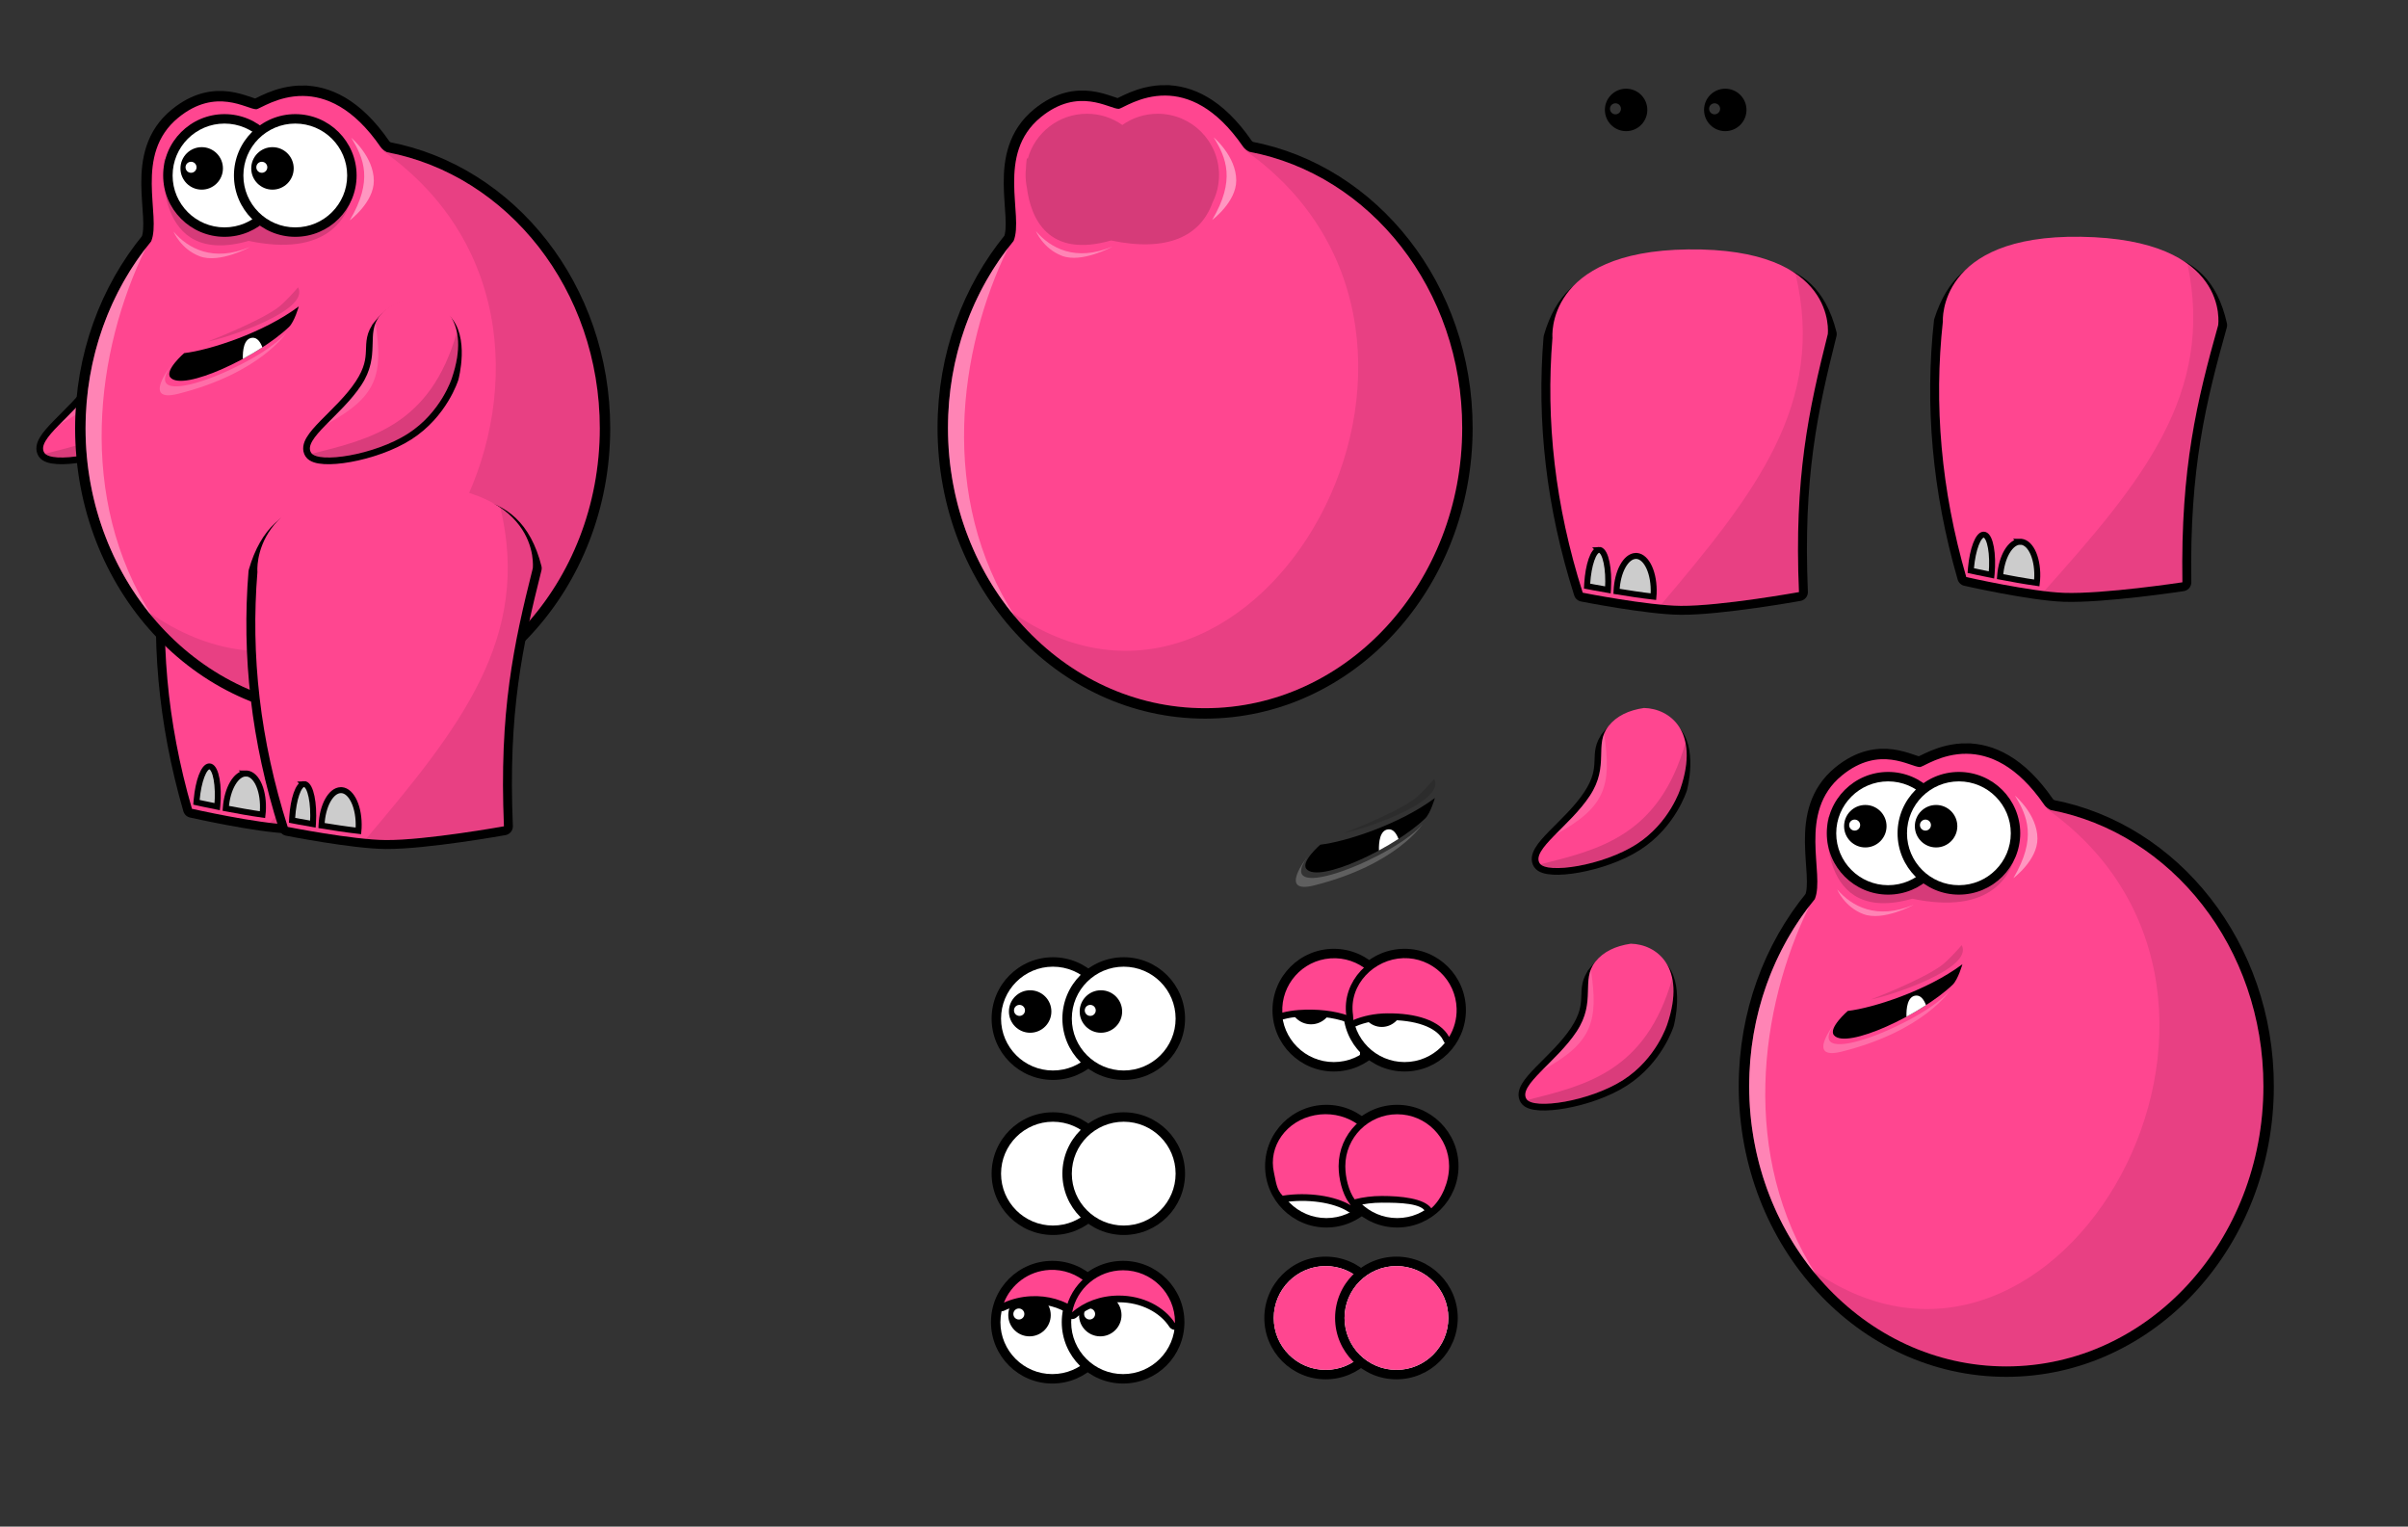 <?xml version="1.0" encoding="UTF-8" standalone="no"?>
<!-- Created with Inkscape (http://www.inkscape.org/) -->

<svg
   xmlns:dc="http://purl.org/dc/elements/1.1/"
   xmlns:cc="http://creativecommons.org/ns#"
   xmlns:rdf="http://www.w3.org/1999/02/22-rdf-syntax-ns#"
   xmlns:svg="http://www.w3.org/2000/svg"
   xmlns="http://www.w3.org/2000/svg"
   xmlns:sodipodi="http://sodipodi.sourceforge.net/DTD/sodipodi-0.dtd"
   xmlns:inkscape="http://www.inkscape.org/namespaces/inkscape"
   width="1615.55"
   height="1024"
   id="svg2"
   version="1.1"
   inkscape:version="0.48.5 r10040"
   sodipodi:docname="pink monster.svg"
   inkscape:export-filename="C:\Documents and Settings\scott brooks\Desktop\digital sketches\lil monster  fat leg short.png"
   inkscape:export-xdpi="90"
   inkscape:export-ydpi="90">
  <rect width="100%" height="100%" fill="#333333" stroke="none"/>
  <defs
     id="defs4" />
  <sodipodi:namedview
     id="base"
     pagecolor="#959595"
     bordercolor="#666666"
     borderopacity="1.0"
     inkscape:pageopacity="0"
     inkscape:pageshadow="2"
     inkscape:zoom="0.70710678"
     inkscape:cx="738.61475"
     inkscape:cy="387.45454"
     inkscape:document-units="px"
     inkscape:current-layer="layer1"
     showgrid="false"
     inkscape:window-width="1920"
     inkscape:window-height="1018"
     inkscape:window-x="-8"
     inkscape:window-y="-8"
     inkscape:window-maximized="1"
     inkscape:showpageshadow="false"
     fit-margin-top="0"
     fit-margin-left="0"
     fit-margin-right="0"
     fit-margin-bottom="0" />
  <g
     inkscape:label="Layer 1"
     inkscape:groupmode="layer"
     id="layer1"
     transform="translate(-13.161,-344.705)">
    <g
       id="g4498"
       inkscape:transform-center-x="22.324392"
       inkscape:transform-center-y="42.625961"
       transform="matrix(0.993,-0.121,0.121,0.993,-1222.549,240.94)">
      <path
         style="fill:none;stroke:#000000;stroke-width:9;stroke-miterlimit:4;stroke-opacity:1;stroke-dasharray:none"
         d="m 1262.644,478.32 c -11.313,11.087 -1.527,19.572 -17.348,38.173 -15.821,18.601 -43.602,31.153 -38.82,40.881 3.832,7.796 41.929,6.684 65.913,-4.858 23.984,-11.542 33.855,-33.515 33.855,-33.515 0,0 10.674,-26.374 -0.702,-39.543 -13.615,-15.761 -29.625,-14.148 -42.898,-1.139 z"
         id="path4500"
         inkscape:connector-curvature="0"
         sodipodi:nodetypes="sssscss"
         inkscape:transform-center-x="23.784441"
         inkscape:transform-center-y="31.074941" />
      <path
         inkscape:transform-center-y="31.074941"
         inkscape:transform-center-x="23.784441"
         sodipodi:nodetypes="ssssccs"
         inkscape:connector-curvature="0"
         id="path4502"
         d="m 1263.394,471.57 c -11.313,11.087 -2.277,26.322 -18.098,44.923 -15.821,18.601 -43.602,31.153 -38.82,40.881 3.832,7.796 41.929,6.684 65.913,-4.858 23.984,-11.542 33.855,-33.515 33.855,-33.515 17.611,-36.588 -0.573,-54.122 -17.759,-56.591 -10.362,0.252 -18.899,3.091 -25.091,9.159 z"
         style="fill:#ff4690;fill-opacity:1;stroke:none" />
      <path
         id="path4504"
         d="m 1313.281,488.925 c -25.151,59.686 -66.143,64.084 -106.344,69.125 5.686,7.035 42.18,5.661 65.438,-5.531 23.984,-11.542 33.875,-33.531 33.875,-33.531 5.801,-12.052 7.683,-22.003 7.031,-30.062 z"
         style="opacity:0.148;fill:#000000;fill-opacity:1;fill-rule:nonzero;stroke:none"
         inkscape:connector-curvature="0" />
      <path
         id="path4506"
         transform="translate(0,352.362)"
         d="m 1259.844,123.906 c -5.768,10.55 -0.867,24.116 -14.563,40.219 -7.634,8.976 -17.986,16.541 -26.187,23.062 35.818,-14.09 41.713,-27.991 40.75,-63.281 z"
         style="opacity:0.148;fill:#ffffff;fill-opacity:1;fill-rule:nonzero;stroke:none"
         inkscape:connector-curvature="0" />
    </g>
    <g
       id="g4313"
       transform="matrix(1,0.009,-0.009,1,-110.218,11.596)"
       inkscape:transform-center-y="92.967267"
       inkscape:transform-center-x="0.46750671">
      <path
         sodipodi:nodetypes="ccaccsc"
         inkscape:connector-curvature="0"
         id="path4315"
         d="m 242.787,701.994 c -5.571,55.615 -0.29,112.649 17.234,171.282 0,0 43.351,9.404 65.556,9.997 26.695,0.713 79.464,-7.794 79.464,-7.794 -1.904,-76.997 8.693,-121.846 22.46,-172.679 -12.757,-54.538 -58.067,-42.134 -92.369,-40.408 -34.677,1.745 -76.08,-12.98 -92.345,39.602 z"
         style="fill:none;stroke:#000000;stroke-width:12;stroke-linecap:square;stroke-linejoin:round;stroke-miterlimit:4;stroke-opacity:1;stroke-dasharray:none" />
      <path
         style="fill:#ff4690;fill-opacity:1;fill-rule:nonzero;stroke:none"
         d="m 242.787,701.994 c -5.571,55.615 -0.29,112.649 17.234,171.282 0,0 43.351,9.404 65.556,9.997 26.695,0.713 79.464,-7.794 79.464,-7.794 -1.904,-76.997 8.693,-121.846 22.46,-172.679 0,0 8.024,-57.872 -92.802,-58.448 -96.304,-0.55 -91.912,57.641 -91.912,57.641 z"
         id="path4317"
         inkscape:connector-curvature="0"
         sodipodi:nodetypes="ccaccsc" />
      <path
         style="fill:#cccccc;fill-opacity:1;fill-rule:nonzero;stroke:#000000;stroke-width:4;stroke-miterlimit:4;stroke-opacity:1;stroke-dasharray:none"
         d="m 271.324,844.733 c -3.606,0.252 -7.165,9.815 -8.185,22.378 -0.049,0.597 -0.117,1.189 -0.152,1.779 1.713,0.366 6.256,1.339 13.959,2.806 0.02,-0.221 0.054,-0.432 0.072,-0.655 1.088,-13.401 -1.138,-25.15 -4.977,-26.235 -0.24,-0.068 -0.477,-0.09 -0.718,-0.073 z"
         id="path4319"
         inkscape:connector-curvature="0" />
      <path
         style="fill:#cccccc;fill-opacity:1;fill-rule:nonzero;stroke:#000000;stroke-width:4;stroke-miterlimit:4;stroke-opacity:1;stroke-dasharray:none"
         d="m 296.019,849.265 c -6.604,0.024 -12.481,10.179 -13.292,23.238 -0.005,0.095 10e-4,0.187 -0.004,0.281 7.669,1.398 16.314,2.891 24.661,4 0.064,-0.628 0.145,-1.261 0.185,-1.904 0.837,-13.481 -4.064,-24.948 -10.925,-25.606 -0.214,-0.021 -0.412,-0.011 -0.625,-0.009 z"
         id="path4321"
         inkscape:connector-curvature="0" />
      <path
         inkscape:connector-curvature="0"
         style="opacity:0.09;fill:#000000;fill-opacity:1;fill-rule:nonzero;stroke:none"
         d="m 406.5,661.737 c 19.342,87.712 -29.866,147.264 -94.062,220.5 1.937,0.218 3.807,0.405 5.625,0.562 1.05,0.09 2.127,0.184 3.125,0.25 1.537,0.101 2.987,0.182 4.375,0.219 3.337,0.089 7.096,0.039 11.094,-0.125 3.998,-0.164 8.243,-0.433 12.594,-0.781 26.104,-2.088 55.781,-6.875 55.781,-6.875 -0.119,-4.812 -0.195,-9.492 -0.219,-14.062 -0.012,-2.285 -0.011,-4.553 0,-6.781 0.022,-4.413 0.11,-8.703 0.219,-12.906 10e-4,-0.041 -10e-4,-0.084 0,-0.125 2.7e-4,-0.011 -2.7e-4,-0.021 0,-0.031 0.056,-2.121 0.111,-4.21 0.188,-6.281 0.153,-4.143 0.359,-8.169 0.594,-12.125 0.353,-5.935 0.789,-11.681 1.312,-17.25 0.33,-3.509 0.701,-6.929 1.094,-10.312 0.023,-0.197 0.04,-0.398 0.062,-0.594 10e-4,-0.01 -10e-4,-0.021 0,-0.031 0.209,-1.776 0.431,-3.536 0.656,-5.281 10e-4,-0.01 -10e-4,-0.021 0,-0.031 0.03,-0.231 0.064,-0.457 0.094,-0.688 0.655,-5.012 1.374,-9.925 2.156,-14.719 0.548,-3.36 1.114,-6.661 1.719,-9.938 0.302,-1.633 0.623,-3.228 0.938,-4.844 1.259,-6.463 2.613,-12.816 4.062,-19.094 1.304,-5.648 2.695,-11.231 4.125,-16.844 0.159,-0.624 0.308,-1.251 0.469,-1.875 0.002,-0.01 -0.002,-0.021 0,-0.031 0.166,-0.644 0.333,-1.293 0.5,-1.938 1.448,-5.593 2.959,-11.216 4.5,-16.906 0,0 3.301,-23.832 -21,-41.062 z"
         id="path4323" />
    </g>
    <path
       id="path4204"
       d="m 216.436,409.069 c -16.97,-0.145 -29.246,8.893 -31.344,8.906 -6.319,0.039 -27.044,-15.042 -52.312,5.656 -30.282,24.805 -11.151,65.999 -18.188,82.938 -27.372,33.275 -44.031,77.231 -44.031,125.438 0,103.83 77.231,188 172.5,188 95.269,0 172.5,-84.17 172.5,-188 0,-92.795 -61.692,-169.881 -142.812,-185.219 -1.813,-0.95 -3.245,-2.05 -4.156,-3.375 -18.534,-26.927 -37.182,-34.216 -52.156,-34.344 z"
       style="fill:none;stroke:#000000;stroke-width:14;stroke-miterlimit:4;stroke-opacity:1;stroke-dasharray:none"
       inkscape:connector-curvature="0" />
    <path
       style="fill:#ff4690;fill-opacity:1;fill-rule:nonzero;stroke:none"
       d="m 216.436,409.069 c -16.97,-0.145 -29.246,8.893 -31.344,8.906 -6.319,0.039 -27.044,-15.042 -52.312,5.656 -30.282,24.805 -11.151,65.999 -18.188,82.938 -27.372,33.275 -44.031,77.231 -44.031,125.438 0,103.83 77.231,188 172.5,188 95.269,0 172.5,-84.17 172.5,-188 0,-92.795 -61.692,-169.881 -142.812,-185.219 -1.813,-0.95 -3.245,-2.05 -4.156,-3.375 -18.534,-26.927 -37.182,-34.216 -52.156,-34.344 z"
       id="path4092"
       inkscape:connector-curvature="0" />
    <g
       id="g4151"
       transform="translate(401.561,-139.855)">
      <path
         sodipodi:nodetypes="ccccc"
         inkscape:connector-curvature="0"
         id="path3844"
         d="m -277.911,590.931 60.805,30.216 67.146,-26.112 c 1.189,38.992 -21.253,61.689 -71.623,51.106 -64.008,18.359 -57.658,-53.167 -56.328,-55.209 z"
         style="opacity:0.161;fill:#000000;stroke:none" />
      <path
         style="fill:#000000;fill-opacity:1;fill-rule:nonzero;stroke:none"
         d="m -196.627,602.261 c 0,22.726 -18.423,41.149 -41.149,41.149 -22.726,0 -41.149,-18.423 -41.149,-41.149 0,-22.726 18.423,-41.149 41.149,-41.149 22.726,0 41.149,18.423 41.149,41.149 z"
         id="path3803"
         inkscape:connector-curvature="0" />
      <path
         style="fill:#ffffff;fill-opacity:1;fill-rule:nonzero;stroke:none"
         d="m -202.958,602.261 c 0,19.23 -15.589,34.818 -34.818,34.818 -19.23,0 -34.818,-15.589 -34.818,-34.818 0,-19.23 15.589,-34.818 34.818,-34.818 19.23,0 34.818,15.589 34.818,34.818 z"
         id="path3805"
         inkscape:connector-curvature="0" />
      <path
         style="fill:#000000;fill-opacity:1;fill-rule:nonzero;stroke:none"
         d="m -238.831,597.513 c 0,7.867 -6.377,14.244 -14.244,14.244 -7.867,0 -14.244,-6.377 -14.244,-14.244 0,-7.867 6.377,-14.244 14.244,-14.244 7.867,0 14.244,6.377 14.244,14.244 z"
         id="path3807"
         inkscape:connector-curvature="0" />
      <path
         style="fill:#ffffff;fill-opacity:1;fill-rule:nonzero;stroke:none"
         d="m -256.534,596.767 c 0,2.04 -1.653,3.693 -3.693,3.693 -2.04,0 -3.693,-1.653 -3.693,-3.693 0,-2.039 1.653,-3.693 3.693,-3.693 2.04,0 3.693,1.653 3.693,3.693 z"
         id="path3809"
         inkscape:connector-curvature="0" />
      <path
         inkscape:connector-curvature="0"
         id="path3773"
         d="m -149.147,602.261 c 0,22.726 -18.423,41.149 -41.149,41.149 -22.726,0 -41.149,-18.423 -41.149,-41.149 0,-22.726 18.423,-41.149 41.149,-41.149 22.726,0 41.149,18.423 41.149,41.149 z"
         style="fill:#000000;fill-opacity:1;fill-rule:nonzero;stroke:none" />
      <path
         inkscape:connector-curvature="0"
         id="path3775"
         d="m -155.478,602.261 c 0,19.23 -15.589,34.818 -34.818,34.818 -19.23,0 -34.818,-15.589 -34.818,-34.818 0,-19.23 15.589,-34.818 34.818,-34.818 19.23,0 34.818,15.589 34.818,34.818 z"
         style="fill:#ffffff;fill-opacity:1;fill-rule:nonzero;stroke:none" />
      <path
         inkscape:connector-curvature="0"
         id="path3779"
         d="m -191.351,597.513 c 0,7.867 -6.377,14.244 -14.244,14.244 -7.867,0 -14.244,-6.377 -14.244,-14.244 0,-7.867 6.377,-14.244 14.244,-14.244 7.867,0 14.244,6.377 14.244,14.244 z"
         style="fill:#000000;fill-opacity:1;fill-rule:nonzero;stroke:none" />
      <path
         inkscape:connector-curvature="0"
         id="path3782"
         d="m -209.054,596.767 c 0,2.04 -1.653,3.693 -3.693,3.693 -2.04,0 -3.693,-1.653 -3.693,-3.693 0,-2.039 1.653,-3.693 3.693,-3.693 2.04,0 3.693,1.653 3.693,3.693 z"
         style="fill:#ffffff;fill-opacity:1;fill-rule:nonzero;stroke:none" />
      <path
         sodipodi:nodetypes="ccsc"
         inkscape:connector-curvature="0"
         id="path3862"
         d="m -153.749,632.38 c 15.804,-26.742 9.493,-41.619 1.031,-55.395 0,0 15.067,12.624 15.121,28.817 0.049,14.529 -16.152,26.578 -16.152,26.578 z"
         style="opacity:0.439;fill:#ffffff;stroke:none" />
    </g>
    <path
       style="opacity:0.09;fill:#000000;stroke:none"
       d="m 270.217,445.132 c 0.024,0.226 0.125,0.969 0.125,0.969 177.533,125.921 7.592,425.667 -157.688,308.969 31.629,39.775 78.321,64.938 130.406,64.938 95.269,0 172.5,-84.17 172.5,-188 0,-92.795 -61.692,-169.881 -142.812,-185.219 -0.96,-0.503 -1.805,-1.058 -2.531,-1.656 z"
       id="path4206"
       inkscape:connector-curvature="0"
       sodipodi:nodetypes="cccsscc" />
    <g
       id="g4306"
       inkscape:transform-center-x="-7.0587114"
       inkscape:transform-center-y="102.91793"
       transform="matrix(1,-0.018,0.018,1,-69.549,30.768)">
      <path
         style="fill:none;stroke:#000000;stroke-width:12;stroke-linecap:square;stroke-linejoin:round;stroke-miterlimit:4;stroke-opacity:1;stroke-dasharray:none"
         d="m 242.787,701.994 c -5.571,55.615 -0.29,112.649 17.234,171.282 0,0 43.351,9.404 65.556,9.997 26.695,0.713 79.464,-7.794 79.464,-7.794 -1.904,-76.997 8.693,-121.846 22.46,-172.679 -12.757,-54.538 -58.067,-42.134 -92.369,-40.408 -34.677,1.745 -76.08,-12.98 -92.345,39.602 z"
         id="path4169"
         inkscape:connector-curvature="0"
         sodipodi:nodetypes="ccaccsc" />
      <path
         sodipodi:nodetypes="ccaccsc"
         inkscape:connector-curvature="0"
         id="path4163"
         d="m 242.787,701.994 c -5.571,55.615 -0.29,112.649 17.234,171.282 0,0 43.351,9.404 65.556,9.997 26.695,0.713 79.464,-7.794 79.464,-7.794 -1.904,-76.997 8.693,-121.846 22.46,-172.679 0,0 8.024,-57.872 -92.802,-58.448 -96.304,-0.55 -91.912,57.641 -91.912,57.641 z"
         style="fill:#ff4690;fill-opacity:1;fill-rule:nonzero;stroke:none"
         inkscape:transform-center-x="-7"
         inkscape:transform-center-y="99" />
      <path
         inkscape:connector-curvature="0"
         id="path4171"
         d="m 271.324,844.733 c -3.606,0.252 -7.165,9.815 -8.185,22.378 -0.049,0.597 -0.117,1.189 -0.152,1.779 1.713,0.366 6.256,1.339 13.959,2.806 0.02,-0.221 0.054,-0.432 0.072,-0.655 1.088,-13.401 -1.138,-25.15 -4.977,-26.235 -0.24,-0.068 -0.477,-0.09 -0.718,-0.073 z"
         style="fill:#cccccc;fill-opacity:1;fill-rule:nonzero;stroke:#000000;stroke-width:4;stroke-miterlimit:4;stroke-opacity:1;stroke-dasharray:none" />
      <path
         inkscape:connector-curvature="0"
         id="path4173"
         d="m 296.019,849.265 c -6.604,0.024 -12.481,10.179 -13.292,23.238 -0.005,0.095 10e-4,0.187 -0.004,0.281 7.669,1.398 16.314,2.891 24.661,4 0.064,-0.628 0.145,-1.261 0.185,-1.904 0.837,-13.481 -4.064,-24.948 -10.925,-25.606 -0.214,-0.021 -0.412,-0.011 -0.625,-0.009 z"
         style="fill:#cccccc;fill-opacity:1;fill-rule:nonzero;stroke:#000000;stroke-width:4;stroke-miterlimit:4;stroke-opacity:1;stroke-dasharray:none" />
      <path
         id="path4215"
         d="m 406.5,661.737 c 19.342,87.712 -29.866,147.264 -94.062,220.5 1.937,0.218 3.807,0.405 5.625,0.562 1.05,0.09 2.127,0.184 3.125,0.25 1.537,0.101 2.987,0.182 4.375,0.219 3.337,0.089 7.096,0.039 11.094,-0.125 3.998,-0.164 8.243,-0.433 12.594,-0.781 26.104,-2.088 55.781,-6.875 55.781,-6.875 -0.119,-4.812 -0.195,-9.492 -0.219,-14.062 -0.012,-2.285 -0.011,-4.553 0,-6.781 0.022,-4.413 0.11,-8.703 0.219,-12.906 10e-4,-0.041 -10e-4,-0.084 0,-0.125 2.7e-4,-0.011 -2.7e-4,-0.021 0,-0.031 0.056,-2.121 0.111,-4.21 0.188,-6.281 0.153,-4.143 0.359,-8.169 0.594,-12.125 0.353,-5.935 0.789,-11.681 1.312,-17.25 0.33,-3.509 0.701,-6.929 1.094,-10.312 0.023,-0.197 0.04,-0.398 0.062,-0.594 10e-4,-0.01 -10e-4,-0.021 0,-0.031 0.209,-1.776 0.431,-3.536 0.656,-5.281 10e-4,-0.01 -10e-4,-0.021 0,-0.031 0.03,-0.231 0.064,-0.457 0.094,-0.688 0.655,-5.012 1.374,-9.925 2.156,-14.719 0.548,-3.36 1.114,-6.661 1.719,-9.938 0.302,-1.633 0.623,-3.228 0.938,-4.844 1.259,-6.463 2.613,-12.816 4.062,-19.094 1.304,-5.648 2.695,-11.231 4.125,-16.844 0.159,-0.624 0.308,-1.251 0.469,-1.875 0.002,-0.01 -0.002,-0.021 0,-0.031 0.166,-0.644 0.333,-1.293 0.5,-1.938 1.448,-5.593 2.959,-11.216 4.5,-16.906 0,0 3.301,-23.832 -21,-41.062 z"
         style="opacity:0.09;fill:#000000;fill-opacity:1;fill-rule:nonzero;stroke:none"
         inkscape:connector-curvature="0" />
    </g>
    <path
       style="opacity:0.336;fill:#ffffff;fill-opacity:1;fill-rule:nonzero;stroke:none"
       d="m 129.561,500.007 c 9.766,11.45 26.579,20.715 51.323,10.384 0,0 -20.478,11.278 -33.773,6.202 -12.776,-4.878 -17.55,-16.586 -17.55,-16.586 z"
       id="path4227"
       inkscape:connector-curvature="0"
       sodipodi:nodetypes="ccsc" />
    <path
       style="opacity:0.336;fill:#ffffff;fill-opacity:1;fill-rule:nonzero;stroke:none"
       d="m 110.936,511.194 c -25.184,32.676 -40.375,74.8 -40.375,120.812 0,48.811 17.077,93.268 45.063,126.688 -51.507,-80.009 -38.117,-179.152 -4.688,-247.5 z"
       id="path4229"
       inkscape:connector-curvature="0" />
    <path
       style="font-size:medium;font-style:normal;font-variant:normal;font-weight:normal;font-stretch:normal;text-indent:0;text-align:start;text-decoration:none;line-height:normal;letter-spacing:normal;word-spacing:normal;text-transform:none;direction:ltr;block-progression:tb;writing-mode:lr-tb;text-anchor:start;baseline-shift:baseline;color:#000000;fill:#000000;fill-opacity:1;fill-rule:nonzero;stroke:none;stroke-width:15;marker:none;visibility:visible;display:inline;overflow:visible;enable-background:accumulate;font-family:Sans;-inkscape-font-specification:Sans"
       d="m 213.617,550.239 c -23.685,17.735 -60.051,29.388 -76.9,31.33 0,0 -13.272,11.489 -9.273,16.289 8.221,9.867 58.797,-13.897 79.616,-33.852 3.67,-3.517 6.556,-13.768 6.556,-13.768 z"
       id="path4261"
       inkscape:connector-curvature="0"
       sodipodi:nodetypes="ccsac" />
    <path
       style="fill:#ffffff;fill-opacity:1;fill-rule:nonzero;stroke:none"
       d="m 182.498,571.257 c -5.837,0.439 -6.561,8.718 -6.406,14.188 4.502,-2.433 8.942,-5.047 13.125,-7.75 -1.302,-3.403 -3.408,-6.686 -6.719,-6.438 z"
       id="path4267"
       inkscape:connector-curvature="0" />
    <path
       style="opacity:0.215;fill:#ffffff;fill-opacity:1;fill-rule:nonzero;stroke:none"
       d="m 127.936,589.882 c -23.327,33.538 60.549,-1.036 77.5,-22.25 0,0 -17.212,27.297 -72.875,41.25 -24.532,6.149 -4.625,-19 -4.625,-19 z"
       id="path4272"
       inkscape:connector-curvature="0"
       sodipodi:nodetypes="ccsc" />
    <path
       style="opacity:0.13;fill:#000000;fill-opacity:1;fill-rule:nonzero;stroke:none"
       d="m 213.157,537.425 c 8.326,15.862 -49.632,34.52 -60.798,36.402 0,0 32.536,-12.383 46.613,-22.31 5.447,-3.841 14.186,-14.092 14.186,-14.092 z"
       id="path4274"
       inkscape:connector-curvature="0"
       sodipodi:nodetypes="ccac" />
    <g
       transform="matrix(0.993,-0.121,0.121,0.993,-1043.549,240.94)"
       inkscape:transform-center-y="42.625961"
       inkscape:transform-center-x="22.324392"
       id="g4488">
      <path
         inkscape:transform-center-y="31.074941"
         inkscape:transform-center-x="23.784441"
         sodipodi:nodetypes="sssscss"
         inkscape:connector-curvature="0"
         id="path4490"
         d="m 1262.644,478.32 c -11.313,11.087 -1.527,19.572 -17.348,38.173 -15.821,18.601 -43.602,31.153 -38.82,40.881 3.832,7.796 41.929,6.684 65.913,-4.858 23.984,-11.542 33.855,-33.515 33.855,-33.515 0,0 10.674,-26.374 -0.702,-39.543 -13.615,-15.761 -29.625,-14.148 -42.898,-1.139 z"
         style="fill:none;stroke:#000000;stroke-width:9;stroke-miterlimit:4;stroke-opacity:1;stroke-dasharray:none" />
      <path
         style="fill:#ff4690;fill-opacity:1;stroke:none"
         d="m 1263.394,471.57 c -11.313,11.087 -2.277,26.322 -18.098,44.923 -15.821,18.601 -43.602,31.153 -38.82,40.881 3.832,7.796 41.929,6.684 65.913,-4.858 23.984,-11.542 33.855,-33.515 33.855,-33.515 17.611,-36.588 -0.573,-54.122 -17.759,-56.591 -10.362,0.252 -18.899,3.091 -25.091,9.159 z"
         id="path4492"
         inkscape:connector-curvature="0"
         sodipodi:nodetypes="ssssccs"
         inkscape:transform-center-x="23.784441"
         inkscape:transform-center-y="31.074941" />
      <path
         inkscape:connector-curvature="0"
         style="opacity:0.148;fill:#000000;fill-opacity:1;fill-rule:nonzero;stroke:none"
         d="m 1313.281,488.925 c -25.151,59.686 -66.143,64.084 -106.344,69.125 5.686,7.035 42.18,5.661 65.438,-5.531 23.984,-11.542 33.875,-33.531 33.875,-33.531 5.801,-12.052 7.683,-22.003 7.031,-30.062 z"
         id="path4494" />
      <path
         inkscape:connector-curvature="0"
         style="opacity:0.148;fill:#ffffff;fill-opacity:1;fill-rule:nonzero;stroke:none"
         d="m 1259.844,123.906 c -5.768,10.55 -0.867,24.116 -14.563,40.219 -7.634,8.976 -17.986,16.541 -26.187,23.062 35.818,-14.09 41.713,-27.991 40.75,-63.281 z"
         transform="translate(0,352.362)"
         id="path4496" />
    </g>
    <rect
       inkscape:export-ydpi="90"
       inkscape:export-xdpi="90"
       inkscape:export-filename="C:\Users\robert\Desktop\pink_monster\atlas-map.png"
       style="opacity:0.712;color:#000000;fill:none;stroke:none;stroke-width:9;marker:none;visibility:visible;display:inline;overflow:visible;enable-background:accumulate"
       id="rect4450"
       width="1024"
       height="1024"
       x="604.711"
       y="344.705" />
    <g
       id="g4388"
       transform="translate(-1939.117,18.055)"
       inkscape:export-filename="C:\Users\robert\Desktop\pink_monster\Peices\blink4.png"
       inkscape:export-xdpi="90"
       inkscape:export-ydpi="90">
      <path
         inkscape:connector-curvature="0"
         id="path3311"
         d="m 2882.826,1210.701 c 0,22.726 -18.423,41.149 -41.149,41.149 -22.726,0 -41.149,-18.423 -41.149,-41.149 0,-22.726 18.423,-41.149 41.149,-41.149 22.726,0 41.149,18.423 41.149,41.149 z"
         style="fill:#000000;fill-opacity:1;fill-rule:nonzero;stroke:none" />
      <path
         inkscape:connector-curvature="0"
         id="path3313"
         d="m 2876.496,1210.701 c 0,19.23 -15.589,34.818 -34.819,34.818 -19.23,0 -34.818,-15.589 -34.818,-34.818 0,-19.23 15.589,-34.819 34.818,-34.819 19.23,0 34.819,15.589 34.819,34.819 z"
         style="fill:#ffffff;fill-opacity:1;fill-rule:nonzero;stroke:none" />
      <path
         inkscape:connector-curvature="0"
         id="path3315"
         d="m 2840.622,1205.953 c 0,7.867 -6.377,14.244 -14.244,14.244 -7.867,0 -14.244,-6.377 -14.244,-14.244 0,-7.867 6.377,-14.244 14.244,-14.244 7.867,0 14.244,6.377 14.244,14.244 z"
         style="fill:#000000;fill-opacity:1;fill-rule:nonzero;stroke:none" />
      <path
         inkscape:connector-curvature="0"
         id="path3317"
         d="m 2822.919,1205.207 c 0,2.039 -1.653,3.693 -3.693,3.693 -2.039,0 -3.693,-1.653 -3.693,-3.693 0,-2.039 1.653,-3.693 3.693,-3.693 2.04,0 3.693,1.653 3.693,3.693 z"
         style="fill:#ffffff;fill-opacity:1;fill-rule:nonzero;stroke:none" />
      <path
         style="fill:#ff4690;fill-opacity:1;fill-rule:nonzero;stroke:none"
         d="m 2876.496,1210.701 c 0,19.23 -15.589,34.818 -34.819,34.818 -19.23,0 -34.818,-15.589 -34.818,-34.818 0,-19.23 15.589,-34.819 34.818,-34.819 19.23,0 34.819,15.589 34.819,34.819 z"
         id="path4308"
         inkscape:connector-curvature="0" />
      <path
         style="fill:#000000;fill-opacity:1;fill-rule:nonzero;stroke:none"
         d="m 2930.306,1210.701 c 0,22.726 -18.423,41.149 -41.149,41.149 -22.726,0 -41.149,-18.423 -41.149,-41.149 0,-22.726 18.423,-41.149 41.149,-41.149 22.726,0 41.149,18.423 41.149,41.149 z"
         id="path3319"
         inkscape:connector-curvature="0" />
      <path
         style="fill:#ffffff;fill-opacity:1;fill-rule:nonzero;stroke:none"
         d="m 2923.975,1210.701 c 0,19.23 -15.589,34.818 -34.818,34.818 -19.23,0 -34.818,-15.589 -34.818,-34.818 0,-19.23 15.589,-34.819 34.818,-34.819 19.23,0 34.818,15.589 34.818,34.819 z"
         id="path3321"
         inkscape:connector-curvature="0" />
      <path
         style="fill:#000000;fill-opacity:1;fill-rule:nonzero;stroke:none"
         d="m 2888.102,1205.953 c 0,7.867 -6.377,14.244 -14.244,14.244 -7.867,0 -14.244,-6.377 -14.244,-14.244 0,-7.867 6.377,-14.244 14.244,-14.244 7.867,0 14.244,6.377 14.244,14.244 z"
         id="path3323"
         inkscape:connector-curvature="0" />
      <path
         style="fill:#ffffff;fill-opacity:1;fill-rule:nonzero;stroke:none"
         d="m 2870.399,1205.207 c 0,2.039 -1.653,3.693 -3.693,3.693 -2.039,0 -3.693,-1.653 -3.693,-3.693 0,-2.039 1.653,-3.693 3.693,-3.693 2.039,0 3.693,1.653 3.693,3.693 z"
         id="path3325"
         inkscape:connector-curvature="0" />
      <path
         inkscape:connector-curvature="0"
         id="path4310"
         d="m 2923.975,1210.701 c 0,19.23 -15.589,34.818 -34.818,34.818 -19.23,0 -34.818,-15.589 -34.818,-34.818 0,-19.23 15.589,-34.819 34.818,-34.819 19.23,0 34.818,15.589 34.818,34.819 z"
         style="fill:#ff4690;fill-opacity:1;fill-rule:nonzero;stroke:none" />
    </g>
    <g
       transform="matrix(0.993,-0.121,0.121,0.993,-228.156,674.447)"
       inkscape:transform-center-y="42.625961"
       inkscape:transform-center-x="22.324392"
       id="g3067">
      <path
         inkscape:transform-center-y="31.074941"
         inkscape:transform-center-x="23.784441"
         sodipodi:nodetypes="sssscss"
         inkscape:connector-curvature="0"
         id="path3069"
         d="m 1262.644,478.32 c -11.313,11.087 -1.527,19.572 -17.348,38.173 -15.821,18.601 -43.602,31.153 -38.82,40.881 3.832,7.796 41.929,6.684 65.913,-4.858 23.984,-11.542 33.855,-33.515 33.855,-33.515 0,0 10.674,-26.374 -0.702,-39.543 -13.615,-15.761 -29.625,-14.148 -42.898,-1.139 z"
         style="fill:none;stroke:#000000;stroke-width:9;stroke-miterlimit:4;stroke-opacity:1;stroke-dasharray:none" />
      <path
         style="fill:#ff4690;fill-opacity:1;stroke:none"
         d="m 1263.394,471.57 c -11.313,11.087 -2.277,26.322 -18.098,44.923 -15.821,18.601 -43.602,31.153 -38.82,40.881 3.832,7.796 41.929,6.684 65.913,-4.858 23.984,-11.542 33.855,-33.515 33.855,-33.515 17.611,-36.588 -0.573,-54.122 -17.759,-56.591 -10.362,0.252 -18.899,3.091 -25.091,9.159 z"
         id="path3071"
         inkscape:connector-curvature="0"
         sodipodi:nodetypes="ssssccs"
         inkscape:transform-center-x="23.784441"
         inkscape:transform-center-y="31.074941" />
      <path
         inkscape:connector-curvature="0"
         style="opacity:0.148;fill:#000000;fill-opacity:1;fill-rule:nonzero;stroke:none"
         d="m 1313.281,488.925 c -25.151,59.686 -66.143,64.084 -106.344,69.125 5.686,7.035 42.18,5.661 65.438,-5.531 23.984,-11.542 33.875,-33.531 33.875,-33.531 5.801,-12.052 7.683,-22.003 7.031,-30.062 z"
         id="path3073" />
      <path
         inkscape:connector-curvature="0"
         style="opacity:0.148;fill:#ffffff;fill-opacity:1;fill-rule:nonzero;stroke:none"
         d="m 1259.844,123.906 c -5.768,10.55 -0.867,24.116 -14.563,40.219 -7.634,8.976 -17.986,16.541 -26.187,23.062 35.818,-14.09 41.713,-27.991 40.75,-63.281 z"
         transform="translate(0,352.362)"
         id="path3075" />
    </g>
    <g
       inkscape:transform-center-x="0.46750671"
       inkscape:transform-center-y="92.967267"
       transform="matrix(1,0.009,-0.009,1,1080.178,-143.843)"
       id="g3077">
      <path
         style="fill:none;stroke:#000000;stroke-width:12;stroke-linecap:square;stroke-linejoin:round;stroke-miterlimit:4;stroke-opacity:1;stroke-dasharray:none"
         d="m 242.787,701.994 c -5.571,55.615 -0.29,112.649 17.234,171.282 0,0 43.351,9.404 65.556,9.997 26.695,0.713 79.464,-7.794 79.464,-7.794 -1.904,-76.997 8.693,-121.846 22.46,-172.679 -12.757,-54.538 -58.067,-42.134 -92.369,-40.408 -34.677,1.745 -76.08,-12.98 -92.345,39.602 z"
         id="path3079"
         inkscape:connector-curvature="0"
         sodipodi:nodetypes="ccaccsc" />
      <path
         sodipodi:nodetypes="ccaccsc"
         inkscape:connector-curvature="0"
         id="path3081"
         d="m 242.787,701.994 c -5.571,55.615 -0.29,112.649 17.234,171.282 0,0 43.351,9.404 65.556,9.997 26.695,0.713 79.464,-7.794 79.464,-7.794 -1.904,-76.997 8.693,-121.846 22.46,-172.679 0,0 8.024,-57.872 -92.802,-58.448 -96.304,-0.55 -91.912,57.641 -91.912,57.641 z"
         style="fill:#ff4690;fill-opacity:1;fill-rule:nonzero;stroke:none" />
      <path
         inkscape:connector-curvature="0"
         id="path3083"
         d="m 271.324,844.733 c -3.606,0.252 -7.165,9.815 -8.185,22.378 -0.049,0.597 -0.117,1.189 -0.152,1.779 1.713,0.366 6.256,1.339 13.959,2.806 0.02,-0.221 0.054,-0.432 0.072,-0.655 1.088,-13.401 -1.138,-25.15 -4.977,-26.235 -0.24,-0.068 -0.477,-0.09 -0.718,-0.073 z"
         style="fill:#cccccc;fill-opacity:1;fill-rule:nonzero;stroke:#000000;stroke-width:4;stroke-miterlimit:4;stroke-opacity:1;stroke-dasharray:none" />
      <path
         inkscape:connector-curvature="0"
         id="path3085"
         d="m 296.019,849.265 c -6.604,0.024 -12.481,10.179 -13.292,23.238 -0.005,0.095 10e-4,0.187 -0.004,0.281 7.669,1.398 16.314,2.891 24.661,4 0.064,-0.628 0.145,-1.261 0.185,-1.904 0.837,-13.481 -4.064,-24.948 -10.925,-25.606 -0.214,-0.021 -0.412,-0.011 -0.625,-0.009 z"
         style="fill:#cccccc;fill-opacity:1;fill-rule:nonzero;stroke:#000000;stroke-width:4;stroke-miterlimit:4;stroke-opacity:1;stroke-dasharray:none" />
      <path
         id="path3087"
         d="m 406.5,661.737 c 19.342,87.712 -29.866,147.264 -94.062,220.5 1.937,0.218 3.807,0.405 5.625,0.562 1.05,0.09 2.127,0.184 3.125,0.25 1.537,0.101 2.987,0.182 4.375,0.219 3.337,0.089 7.096,0.039 11.094,-0.125 3.998,-0.164 8.243,-0.433 12.594,-0.781 26.104,-2.088 55.781,-6.875 55.781,-6.875 -0.119,-4.812 -0.195,-9.492 -0.219,-14.062 -0.012,-2.285 -0.011,-4.553 0,-6.781 0.022,-4.413 0.11,-8.703 0.219,-12.906 10e-4,-0.041 -10e-4,-0.084 0,-0.125 2.7e-4,-0.011 -2.7e-4,-0.021 0,-0.031 0.056,-2.121 0.111,-4.21 0.188,-6.281 0.153,-4.143 0.359,-8.169 0.594,-12.125 0.353,-5.935 0.789,-11.681 1.312,-17.25 0.33,-3.509 0.701,-6.929 1.094,-10.312 0.023,-0.197 0.04,-0.398 0.062,-0.594 10e-4,-0.01 -10e-4,-0.021 0,-0.031 0.209,-1.776 0.431,-3.536 0.656,-5.281 10e-4,-0.01 -10e-4,-0.021 0,-0.031 0.03,-0.231 0.064,-0.457 0.094,-0.688 0.655,-5.012 1.374,-9.925 2.156,-14.719 0.548,-3.36 1.114,-6.661 1.719,-9.938 0.302,-1.633 0.623,-3.228 0.938,-4.844 1.259,-6.463 2.613,-12.816 4.062,-19.094 1.304,-5.648 2.695,-11.231 4.125,-16.844 0.159,-0.624 0.308,-1.251 0.469,-1.875 0.002,-0.01 -0.002,-0.021 0,-0.031 0.166,-0.644 0.333,-1.293 0.5,-1.938 1.448,-5.593 2.959,-11.216 4.5,-16.906 0,0 3.301,-23.832 -21,-41.062 z"
         style="opacity:0.09;fill:#000000;fill-opacity:1;fill-rule:nonzero;stroke:none"
         inkscape:connector-curvature="0" />
    </g>
    <g
       transform="matrix(1,-0.018,0.018,1,799.29,-126.327)"
       inkscape:transform-center-y="102.91793"
       inkscape:transform-center-x="-7.0587114"
       id="g3117"
       inkscape:export-filename="C:\Users\robert\Desktop\pink_monster\Peices\leg.png"
       inkscape:export-xdpi="90"
       inkscape:export-ydpi="90">
      <path
         sodipodi:nodetypes="ccaccsc"
         inkscape:connector-curvature="0"
         id="path3119"
         d="m 242.787,701.994 c -5.571,55.615 -0.29,112.649 17.234,171.282 0,0 43.351,9.404 65.556,9.997 26.695,0.713 79.464,-7.794 79.464,-7.794 -1.904,-76.997 8.693,-121.846 22.46,-172.679 -12.757,-54.538 -58.067,-42.134 -92.369,-40.408 -34.677,1.745 -76.08,-12.98 -92.345,39.602 z"
         style="fill:none;stroke:#000000;stroke-width:12;stroke-linecap:square;stroke-linejoin:round;stroke-miterlimit:4;stroke-opacity:1;stroke-dasharray:none" />
      <path
         inkscape:transform-center-y="99"
         inkscape:transform-center-x="-7"
         style="fill:#ff4690;fill-opacity:1;fill-rule:nonzero;stroke:none"
         d="m 242.787,701.994 c -5.571,55.615 -0.29,112.649 17.234,171.282 0,0 43.351,9.404 65.556,9.997 26.695,0.713 79.464,-7.794 79.464,-7.794 -1.904,-76.997 8.693,-121.846 22.46,-172.679 0,0 8.024,-57.872 -92.802,-58.448 -96.304,-0.55 -91.912,57.641 -91.912,57.641 z"
         id="path3121"
         inkscape:connector-curvature="0"
         sodipodi:nodetypes="ccaccsc" />
      <path
         style="fill:#cccccc;fill-opacity:1;fill-rule:nonzero;stroke:#000000;stroke-width:4;stroke-miterlimit:4;stroke-opacity:1;stroke-dasharray:none"
         d="m 271.324,844.733 c -3.606,0.252 -7.165,9.815 -8.185,22.378 -0.049,0.597 -0.117,1.189 -0.152,1.779 1.713,0.366 6.256,1.339 13.959,2.806 0.02,-0.221 0.054,-0.432 0.072,-0.655 1.088,-13.401 -1.138,-25.15 -4.977,-26.235 -0.24,-0.068 -0.477,-0.09 -0.718,-0.073 z"
         id="path3123"
         inkscape:connector-curvature="0" />
      <path
         style="fill:#cccccc;fill-opacity:1;fill-rule:nonzero;stroke:#000000;stroke-width:4;stroke-miterlimit:4;stroke-opacity:1;stroke-dasharray:none"
         d="m 296.019,849.265 c -6.604,0.024 -12.481,10.179 -13.292,23.238 -0.005,0.095 10e-4,0.187 -0.004,0.281 7.669,1.398 16.314,2.891 24.661,4 0.064,-0.628 0.145,-1.261 0.185,-1.904 0.837,-13.481 -4.064,-24.948 -10.925,-25.606 -0.214,-0.021 -0.412,-0.011 -0.625,-0.009 z"
         id="path3125"
         inkscape:connector-curvature="0" />
      <path
         inkscape:connector-curvature="0"
         style="opacity:0.09;fill:#000000;fill-opacity:1;fill-rule:nonzero;stroke:none"
         d="m 406.5,661.737 c 19.342,87.712 -29.866,147.264 -94.062,220.5 1.937,0.218 3.807,0.405 5.625,0.562 1.05,0.09 2.127,0.184 3.125,0.25 1.537,0.101 2.987,0.182 4.375,0.219 3.337,0.089 7.096,0.039 11.094,-0.125 3.998,-0.164 8.243,-0.433 12.594,-0.781 26.104,-2.088 55.781,-6.875 55.781,-6.875 -0.119,-4.812 -0.195,-9.492 -0.219,-14.062 -0.012,-2.285 -0.011,-4.553 0,-6.781 0.022,-4.413 0.11,-8.703 0.219,-12.906 10e-4,-0.041 -10e-4,-0.084 0,-0.125 2.7e-4,-0.011 -2.7e-4,-0.021 0,-0.031 0.056,-2.121 0.111,-4.21 0.188,-6.281 0.153,-4.143 0.359,-8.169 0.594,-12.125 0.353,-5.935 0.789,-11.681 1.312,-17.25 0.33,-3.509 0.701,-6.929 1.094,-10.312 0.023,-0.197 0.04,-0.398 0.062,-0.594 10e-4,-0.01 -10e-4,-0.021 0,-0.031 0.209,-1.776 0.431,-3.536 0.656,-5.281 10e-4,-0.01 -10e-4,-0.021 0,-0.031 0.03,-0.231 0.064,-0.457 0.094,-0.688 0.655,-5.012 1.374,-9.925 2.156,-14.719 0.548,-3.36 1.114,-6.661 1.719,-9.938 0.302,-1.633 0.623,-3.228 0.938,-4.844 1.259,-6.463 2.613,-12.816 4.062,-19.094 1.304,-5.648 2.695,-11.231 4.125,-16.844 0.159,-0.624 0.308,-1.251 0.469,-1.875 0.002,-0.01 -0.002,-0.021 0,-0.031 0.166,-0.644 0.333,-1.293 0.5,-1.938 1.448,-5.593 2.959,-11.216 4.5,-16.906 0,0 3.301,-23.832 -21,-41.062 z"
         id="path3127" />
    </g>
    <g
       id="g4418"
       inkscape:export-filename="C:\Users\robert\Desktop\pink_monster\Peices\head.png"
       inkscape:export-xdpi="90"
       inkscape:export-ydpi="90"
       transform="translate(588.396,-1022.92)">
      <path
         id="path3089"
         d="m 206.644,1431.722 c -16.97,-0.145 -29.246,8.893 -31.344,8.906 -6.319,0.039 -27.044,-15.042 -52.312,5.656 -30.282,24.805 -11.151,65.999 -18.188,82.938 -27.372,33.275 -44.031,77.231 -44.031,125.438 0,103.829 77.231,188 172.5,188 95.269,0 172.5,-84.171 172.5,-188 0,-92.795 -61.692,-169.881 -142.812,-185.219 -1.813,-0.95 -3.245,-2.05 -4.156,-3.375 -18.534,-26.927 -37.182,-34.216 -52.156,-34.344 z"
         style="fill:none;stroke:#000000;stroke-width:14;stroke-miterlimit:4;stroke-opacity:1;stroke-dasharray:none"
         inkscape:connector-curvature="0" />
      <path
         style="fill:#ff4690;fill-opacity:1;fill-rule:nonzero;stroke:none"
         d="m 206.644,1431.722 c -16.97,-0.145 -29.246,8.893 -31.344,8.906 -6.319,0.039 -27.044,-15.042 -52.312,5.656 -30.282,24.805 -11.151,65.999 -18.188,82.938 -27.372,33.275 -44.031,77.231 -44.031,125.438 0,103.829 77.231,188 172.5,188 95.269,0 172.5,-84.171 172.5,-188 0,-92.795 -61.692,-169.881 -142.812,-185.219 -1.813,-0.95 -3.245,-2.05 -4.156,-3.375 -18.534,-26.927 -37.182,-34.216 -52.156,-34.344 z"
         id="path3091"
         inkscape:connector-curvature="0" />
      <g
         id="g3093"
         transform="translate(391.769,882.798)">
        <path
           style="opacity:0.161;fill:#000000;stroke:none"
           d="m 154,1091.562 c -18.889,0 -34.819,12.721 -39.656,30.062 l -0.5,-0.25 c -0.239,0.367 -0.624,2.982 -0.75,6.906 -0.007,0.063 -0.025,0.124 -0.031,0.188 -0.141,1.383 -0.219,2.798 -0.219,4.219 0,2.841 0.295,5.602 0.844,8.281 0.011,0.052 0.02,0.104 0.031,0.156 2.58,20.391 14.112,47.587 56.469,35.438 37.998,7.984 60.069,-2.959 68.125,-25.562 2.747,-5.517 4.312,-11.732 4.312,-18.312 0,-22.726 -18.43,-41.125 -41.156,-41.125 -8.84,0 -17.012,2.787 -23.719,7.531 -6.711,-4.753 -14.9,-7.531 -23.75,-7.531 z"
           transform="translate(-391.769,-530.436)"
           id="path3095"
           inkscape:connector-curvature="0" />
        <path
           sodipodi:nodetypes="ccsc"
           inkscape:connector-curvature="0"
           id="path3113"
           d="m -153.749,632.38 c 15.804,-26.742 9.493,-41.619 1.031,-55.395 0,0 15.067,12.624 15.121,28.817 0.049,14.529 -16.152,26.578 -16.152,26.578 z"
           style="opacity:0.439;fill:#ffffff;stroke:none" />
      </g>
      <path
         style="opacity:0.09;fill:#000000;stroke:none"
         d="m 260.425,1467.785 c 0.024,0.226 0.125,0.969 0.125,0.969 177.533,125.921 7.592,425.667 -157.688,308.969 31.629,39.775 78.321,64.938 130.406,64.938 95.269,0 172.5,-84.171 172.5,-188 0,-92.795 -61.692,-169.881 -142.812,-185.219 -0.96,-0.503 -1.805,-1.058 -2.531,-1.656 z"
         id="path3115"
         inkscape:connector-curvature="0"
         sodipodi:nodetypes="cccsscc" />
      <path
         style="opacity:0.336;fill:#ffffff;fill-opacity:1;fill-rule:nonzero;stroke:none"
         d="m 119.769,1522.66 c 9.766,11.45 26.579,20.715 51.323,10.384 0,0 -20.478,11.278 -33.773,6.202 -12.776,-4.878 -17.55,-16.586 -17.55,-16.586 z"
         id="path3129"
         inkscape:connector-curvature="0"
         sodipodi:nodetypes="ccsc" />
      <path
         style="opacity:0.336;fill:#ffffff;fill-opacity:1;fill-rule:nonzero;stroke:none"
         d="m 101.144,1533.847 c -25.184,32.676 -40.375,74.8 -40.375,120.812 0,48.81 17.077,93.268 45.062,126.688 -51.507,-80.009 -38.117,-179.152 -4.688,-247.5 z"
         id="path3131"
         inkscape:connector-curvature="0" />
    </g>
    <g
       id="g4412"
       transform="translate(772.01,-692.92)"
       inkscape:export-filename="C:\Users\robert\Desktop\pink_monster\Peices\mouth.png"
       inkscape:export-xdpi="90"
       inkscape:export-ydpi="90">
      <path
         style="font-size:medium;font-style:normal;font-variant:normal;font-weight:normal;font-stretch:normal;text-indent:0;text-align:start;text-decoration:none;line-height:normal;letter-spacing:normal;word-spacing:normal;text-transform:none;direction:ltr;block-progression:tb;writing-mode:lr-tb;text-anchor:start;baseline-shift:baseline;color:#000000;fill:#000000;fill-opacity:1;fill-rule:nonzero;stroke:none;stroke-width:15;marker:none;visibility:visible;display:inline;overflow:visible;enable-background:accumulate;font-family:Sans;-inkscape-font-specification:Sans"
         d="m 203.825,1572.892 c -23.685,17.735 -60.051,29.388 -76.9,31.33 0,0 -13.272,11.489 -9.273,16.289 8.221,9.867 58.797,-13.897 79.616,-33.852 3.67,-3.517 6.556,-13.768 6.556,-13.768 z"
         id="path3133"
         inkscape:connector-curvature="0"
         sodipodi:nodetypes="ccsac" />
      <path
         style="fill:#ffffff;fill-opacity:1;fill-rule:nonzero;stroke:none"
         d="m 172.706,1593.91 c -5.837,0.439 -6.561,8.718 -6.406,14.188 4.502,-2.433 8.942,-5.047 13.125,-7.75 -1.302,-3.403 -3.408,-6.686 -6.719,-6.438 z"
         id="path3135"
         inkscape:connector-curvature="0" />
      <path
         style="opacity:0.215;fill:#ffffff;fill-opacity:1;fill-rule:nonzero;stroke:none"
         d="m 118.144,1612.535 c -23.327,33.538 60.549,-1.036 77.5,-22.25 0,0 -17.212,27.297 -72.875,41.25 -24.532,6.149 -4.625,-19 -4.625,-19 z"
         id="path3137"
         inkscape:connector-curvature="0"
         sodipodi:nodetypes="ccsc" />
      <path
         style="opacity:0.13;fill:#000000;fill-opacity:1;fill-rule:nonzero;stroke:none"
         d="m 203.365,1560.078 c 8.326,15.863 -49.632,34.52 -60.798,36.402 0,0 32.536,-12.383 46.613,-22.311 5.447,-3.841 14.186,-14.092 14.186,-14.092 z"
         id="path3139"
         inkscape:connector-curvature="0"
         sodipodi:nodetypes="ccac" />
    </g>
    <g
       id="g3141"
       inkscape:transform-center-x="22.324392"
       inkscape:transform-center-y="42.625961"
       transform="matrix(0.993,-0.121,0.121,0.993,-219.295,516.33)"
       inkscape:export-filename="C:\Users\robert\Desktop\pink_monster\Peices\arm.png"
       inkscape:export-xdpi="90"
       inkscape:export-ydpi="90">
      <path
         style="fill:none;stroke:#000000;stroke-width:9;stroke-miterlimit:4;stroke-opacity:1;stroke-dasharray:none"
         d="m 1262.644,478.32 c -11.313,11.087 -1.527,19.572 -17.348,38.173 -15.821,18.601 -43.602,31.153 -38.82,40.881 3.832,7.796 41.929,6.684 65.913,-4.858 23.984,-11.542 33.855,-33.515 33.855,-33.515 0,0 10.674,-26.374 -0.702,-39.543 -13.615,-15.761 -29.625,-14.148 -42.898,-1.139 z"
         id="path3143"
         inkscape:connector-curvature="0"
         sodipodi:nodetypes="sssscss"
         inkscape:transform-center-x="23.784441"
         inkscape:transform-center-y="31.074941" />
      <path
         inkscape:transform-center-y="31.074941"
         inkscape:transform-center-x="23.784441"
         sodipodi:nodetypes="ssssccs"
         inkscape:connector-curvature="0"
         id="path3145"
         d="m 1263.394,471.57 c -11.313,11.087 -2.277,26.322 -18.098,44.923 -15.821,18.601 -43.602,31.153 -38.82,40.881 3.832,7.796 41.929,6.684 65.913,-4.858 23.984,-11.542 33.855,-33.515 33.855,-33.515 17.611,-36.588 -0.573,-54.122 -17.759,-56.591 -10.362,0.252 -18.899,3.091 -25.091,9.159 z"
         style="fill:#ff4690;fill-opacity:1;stroke:none" />
      <path
         id="path3147"
         d="m 1313.281,488.925 c -25.151,59.686 -66.143,64.084 -106.344,69.125 5.686,7.035 42.18,5.661 65.438,-5.531 23.984,-11.542 33.875,-33.531 33.875,-33.531 5.801,-12.052 7.683,-22.003 7.031,-30.062 z"
         style="opacity:0.148;fill:#000000;fill-opacity:1;fill-rule:nonzero;stroke:none"
         inkscape:connector-curvature="0" />
      <path
         id="path3149"
         transform="translate(0,352.362)"
         d="m 1259.844,123.906 c -5.768,10.55 -0.867,24.116 -14.563,40.219 -7.634,8.976 -17.986,16.541 -26.187,23.062 35.818,-14.09 41.713,-27.991 40.75,-63.281 z"
         style="opacity:0.148;fill:#ffffff;fill-opacity:1;fill-rule:nonzero;stroke:none"
         inkscape:connector-curvature="0" />
    </g>
    <g
       id="g4360"
       transform="translate(-1470.784,-305.093)"
       inkscape:export-filename="C:\Users\robert\Desktop\pink_monster\Peices\blink2.png"
       inkscape:export-xdpi="90"
       inkscape:export-ydpi="90">
      <path
         inkscape:connector-curvature="0"
         id="path3227"
         d="m 2419.969,1327.374 c 0,22.726 -18.423,41.149 -41.149,41.149 -22.726,0 -41.149,-18.423 -41.149,-41.149 0,-22.726 18.423,-41.149 41.149,-41.149 22.726,0 41.149,18.423 41.149,41.149 z"
         style="fill:#000000;fill-opacity:1;fill-rule:nonzero;stroke:none" />
      <path
         inkscape:connector-curvature="0"
         id="path3229"
         d="m 2413.638,1327.374 c 0,19.23 -15.589,34.818 -34.819,34.818 -19.23,0 -34.818,-15.589 -34.818,-34.818 0,-19.23 15.589,-34.819 34.818,-34.819 19.23,0 34.819,15.589 34.819,34.819 z"
         style="fill:#ffffff;fill-opacity:1;fill-rule:nonzero;stroke:none" />
      <path
         inkscape:connector-curvature="0"
         id="path3231"
         d="m 2377.765,1322.626 c 0,7.867 -6.377,14.244 -14.244,14.244 -7.867,0 -14.244,-6.377 -14.244,-14.244 0,-7.867 6.377,-14.244 14.244,-14.244 7.867,0 14.244,6.377 14.244,14.244 z"
         style="fill:#000000;fill-opacity:1;fill-rule:nonzero;stroke:none" />
      <path
         inkscape:connector-curvature="0"
         id="path3233"
         d="m 2360.062,1321.88 c 0,2.039 -1.653,3.693 -3.693,3.693 -2.039,0 -3.693,-1.653 -3.693,-3.693 0,-2.039 1.653,-3.693 3.693,-3.693 2.04,0 3.693,1.653 3.693,3.693 z"
         style="fill:#ffffff;fill-opacity:1;fill-rule:nonzero;stroke:none" />
      <path
         sodipodi:nodetypes="scsscss"
         inkscape:connector-curvature="0"
         id="path4207"
         d="m 2376.492,1292.639 c -18.884,1.38 -33.12,17.576 -32.215,36.382 3.461,-0.864 7.111,-1.46 10.902,-1.737 23.968,-1.751 49.255,5.127 50.42,21.069 0.039,0.54 -4.865,5.711 -4.87,6.247 8.676,-6.923 13.922,-17.874 13.052,-29.78 -1.401,-19.179 -18.11,-33.582 -37.288,-32.181 z"
         style="fill:#000000;fill-opacity:1;fill-rule:nonzero;stroke:#000000;stroke-width:9;stroke-miterlimit:4;stroke-dasharray:none" />
      <path
         style="fill:#000000;fill-opacity:1;fill-rule:nonzero;stroke:none"
         d="m 2467.449,1327.374 c 0,22.726 -18.423,41.149 -41.149,41.149 -22.726,0 -41.149,-18.423 -41.149,-41.149 0,-22.726 18.423,-41.149 41.149,-41.149 22.726,0 41.149,18.423 41.149,41.149 z"
         id="path3235"
         inkscape:connector-curvature="0" />
      <path
         style="fill:#ff4690;fill-opacity:1;fill-rule:nonzero;stroke:none"
         d="m 2376.492,1292.639 c -18.884,1.38 -33.12,17.576 -32.215,36.382 3.461,-0.864 7.111,-1.46 10.902,-1.737 23.968,-1.751 49.255,5.127 50.42,21.069 0.039,0.54 9.052,-11.627 8.182,-23.534 -1.401,-19.179 -18.11,-33.582 -37.288,-32.181 z"
         id="path4218"
         inkscape:connector-curvature="0"
         sodipodi:nodetypes="scssss" />
      <path
         style="fill:#ffffff;fill-opacity:1;fill-rule:nonzero;stroke:none"
         d="m 2461.118,1327.374 c 0,19.23 -15.589,34.818 -34.818,34.818 -19.23,0 -34.818,-15.589 -34.818,-34.818 0,-19.23 15.589,-34.819 34.818,-34.819 19.23,0 34.818,15.589 34.818,34.819 z"
         id="path3237"
         inkscape:connector-curvature="0" />
      <path
         style="fill:#000000;fill-opacity:1;fill-rule:nonzero;stroke:none"
         d="m 2425.244,1323.51 c 0,8.355 -6.377,15.128 -14.244,15.128 -7.867,0 -14.244,-6.773 -14.244,-15.128 0,-8.355 6.377,-15.128 14.244,-15.128 7.867,0 14.244,6.773 14.244,15.128 z"
         id="path3239"
         inkscape:connector-curvature="0" />
      <path
         style="fill:#ffffff;fill-opacity:1;fill-rule:nonzero;stroke:none"
         d="m 2407.542,1321.88 c 0,2.039 -1.653,3.693 -3.693,3.693 -2.039,0 -3.693,-1.653 -3.693,-3.693 0,-2.039 1.653,-3.693 3.693,-3.693 2.039,0 3.693,1.653 3.693,3.693 z"
         id="path3241"
         inkscape:connector-curvature="0" />
      <path
         sodipodi:nodetypes="sscscss"
         inkscape:connector-curvature="0"
         id="path4209"
         d="m 2425.433,1292.495 c -19.222,0.537 -36.73,17.418 -33.738,38.07 0.166,1.147 0.074,2.307 0.192,3.436 6.579,-2.761 14.326,-4.4 22.642,-4.487 19.157,-0.2 35.514,4.56 41.642,15.831 3.363,-5.535 5.228,-12.067 5.034,-19.023 -0.537,-19.222 -16.549,-34.364 -35.771,-33.827 z"
         style="fill:#000000;fill-opacity:1;fill-rule:nonzero;stroke:#000000;stroke-width:9;stroke-miterlimit:4;stroke-dasharray:none" />
      <path
         style="fill:#ff4690;fill-opacity:1;fill-rule:nonzero;stroke:none"
         d="m 2425.433,1292.495 c -19.222,0.537 -36.73,17.418 -33.738,38.07 0.166,1.147 0.074,2.307 0.192,3.436 6.579,-2.761 14.326,-4.4 22.642,-4.487 19.157,-0.2 35.514,4.56 41.642,15.831 3.363,-5.535 5.228,-12.067 5.034,-19.023 -0.537,-19.222 -16.549,-34.364 -35.771,-33.827 z"
         id="path4220"
         inkscape:connector-curvature="0"
         sodipodi:nodetypes="sscscss" />
    </g>
    <path
       style="fill:#000000;fill-opacity:1;fill-rule:nonzero;stroke:none"
       d="m 1170.646,404.208 c -7.867,0 -14.219,6.352 -14.219,14.219 0,7.867 6.352,14.25 14.219,14.25 7.867,0 14.25,-6.383 14.25,-14.25 0,-7.867 -6.383,-14.219 -14.25,-14.219 z m -7.156,9.781 c 2.039,0 3.719,1.648 3.719,3.688 0,2.039 -1.679,3.719 -3.719,3.719 -2.039,0 -3.688,-1.679 -3.688,-3.719 0,-2.039 1.648,-3.688 3.688,-3.688 z"
       id="path3101"
       inkscape:connector-curvature="0" />
    <path
       style="fill:#000000;fill-opacity:1;fill-rule:nonzero;stroke:none"
       d="m 1104.146,404.208 c -7.867,0 -14.25,6.352 -14.25,14.219 0,7.867 6.383,14.25 14.25,14.25 7.867,0 14.219,-6.383 14.219,-14.25 0,-7.867 -6.352,-14.219 -14.219,-14.219 z m -7.156,9.781 c 2.039,0 3.688,1.648 3.688,3.688 0,2.039 -1.648,3.719 -3.688,3.719 -2.039,0 -3.688,-1.679 -3.688,-3.719 0,-2.039 1.648,-3.688 3.688,-3.688 z"
       id="path3109"
       inkscape:connector-curvature="0"
       inkscape:export-filename="C:\Users\robert\Desktop\pink_monster\Peices\pupil.png"
       inkscape:export-xdpi="90"
       inkscape:export-ydpi="90" />
    <g
       id="g4346"
       transform="translate(-1177.72,-139.974)"
       inkscape:export-filename="C:\Users\robert\Desktop\pink_monster\Peices\blink1.png"
       inkscape:export-xdpi="90"
       inkscape:export-ydpi="90">
      <path
         style="fill:#000000;fill-opacity:1;fill-rule:nonzero;stroke:none"
         d="m 1938.036,1371.559 c 0,22.726 -18.423,41.149 -41.149,41.149 -22.726,0 -41.149,-18.423 -41.149,-41.149 0,-22.726 18.423,-41.149 41.149,-41.149 22.726,0 41.149,18.423 41.149,41.149 z"
         id="path3185"
         inkscape:connector-curvature="0" />
      <path
         style="fill:#ffffff;fill-opacity:1;fill-rule:nonzero;stroke:none"
         d="m 1931.706,1371.559 c 0,19.23 -15.589,34.818 -34.819,34.818 -19.23,0 -34.818,-15.589 -34.818,-34.818 0,-19.23 15.589,-34.819 34.818,-34.819 19.23,0 34.819,15.589 34.819,34.819 z"
         id="path3187"
         inkscape:connector-curvature="0" />
      <path
         style="fill:#000000;fill-opacity:1;fill-rule:nonzero;stroke:none"
         d="m 1895.832,1366.811 c 0,7.867 -6.377,14.244 -14.244,14.244 -7.867,0 -14.244,-6.377 -14.244,-14.244 0,-7.867 6.377,-14.244 14.244,-14.244 7.867,0 14.244,6.377 14.244,14.244 z"
         id="path3189"
         inkscape:connector-curvature="0" />
      <path
         style="fill:#ffffff;fill-opacity:1;fill-rule:nonzero;stroke:none"
         d="m 1878.13,1366.064 c 0,2.039 -1.653,3.693 -3.693,3.693 -2.039,0 -3.693,-1.653 -3.693,-3.693 0,-2.039 1.653,-3.693 3.693,-3.693 2.04,0 3.693,1.653 3.693,3.693 z"
         id="path3191"
         inkscape:connector-curvature="0" />
      <path
         inkscape:connector-curvature="0"
         id="path3390"
         d="m 1892.727,1337.112 c -14.008,1.058 -25.42,10.275 -30.006,22.636 5.347,-2.549 11.384,-4.213 17.884,-4.704 23.459,-1.772 43.678,12.329 45.126,31.503 0.054,0.717 0.068,1.447 0.069,2.157 3.192,-5.746 4.825,-12.459 4.293,-19.504 -1.448,-19.175 -18.191,-33.538 -37.367,-32.09 z"
         style="fill:#ff4690;fill-opacity:1;fill-rule:nonzero;stroke:#000000;stroke-width:9;stroke-linejoin:round;stroke-miterlimit:4;stroke-dasharray:none" />
      <path
         inkscape:connector-curvature="0"
         id="path3193"
         d="m 1985.516,1371.559 c 0,22.726 -18.423,41.149 -41.149,41.149 -22.726,0 -41.149,-18.423 -41.149,-41.149 0,-22.726 18.423,-41.149 41.149,-41.149 22.726,0 41.149,18.423 41.149,41.149 z"
         style="fill:#000000;fill-opacity:1;fill-rule:nonzero;stroke:none" />
      <path
         style="fill:#ff4690;fill-opacity:1;fill-rule:nonzero;stroke:none"
         d="m 1894.946,1336.504 c -14.029,0.73 -25.654,9.677 -30.527,21.927 5.405,-2.423 11.48,-3.945 17.989,-4.284 23.494,-1.222 43.377,13.348 44.375,32.552 0.037,0.718 0.034,1.448 0.018,2.158 3.326,-5.67 5.116,-12.342 4.749,-19.398 -0.999,-19.204 -17.401,-33.955 -36.605,-32.956 z"
         id="path4202"
         inkscape:connector-curvature="0" />
      <path
         inkscape:connector-curvature="0"
         id="path3195"
         d="m 1979.186,1371.559 c 0,19.23 -15.589,34.818 -34.818,34.818 -19.23,0 -34.818,-15.589 -34.818,-34.818 0,-19.23 15.589,-34.819 34.818,-34.819 19.23,0 34.818,15.589 34.818,34.819 z"
         style="fill:#ffffff;fill-opacity:1;fill-rule:nonzero;stroke:none" />
      <path
         inkscape:connector-curvature="0"
         id="path3197"
         d="m 1943.312,1366.811 c 0,7.867 -6.377,14.244 -14.244,14.244 -7.867,0 -14.244,-6.377 -14.244,-14.244 0,-7.867 6.377,-14.244 14.244,-14.244 7.867,0 14.244,6.377 14.244,14.244 z"
         style="fill:#000000;fill-opacity:1;fill-rule:nonzero;stroke:none" />
      <path
         inkscape:connector-curvature="0"
         id="path3199"
         d="m 1925.609,1366.064 c 0,2.039 -1.653,3.693 -3.693,3.693 -2.039,0 -3.693,-1.653 -3.693,-3.693 0,-2.039 1.653,-3.693 3.693,-3.693 2.039,0 3.693,1.653 3.693,3.693 z"
         style="fill:#ffffff;fill-opacity:1;fill-rule:nonzero;stroke:none" />
      <path
         inkscape:connector-curvature="0"
         id="path3392"
         d="m 1944.375,1336.737 c -16.967,0 -31.097,12.153 -34.188,28.219 7.785,-6.914 18.942,-11.25 31.344,-11.25 16.296,0 30.462,7.48 37.625,18.469 0,-0.206 0.031,-0.418 0.031,-0.625 0,-19.23 -15.583,-34.812 -34.812,-34.812 z"
         style="fill:#ff4690;fill-opacity:1;fill-rule:nonzero;stroke:#000000;stroke-width:9;stroke-linejoin:round;stroke-miterlimit:4;stroke-dasharray:none" />
      <path
         style="fill:#ff4690;fill-opacity:1;fill-rule:nonzero;stroke:none"
         d="m 1944.375,1336.737 c -16.967,0 -31.097,12.153 -34.188,28.219 7.785,-6.914 18.942,-11.25 31.344,-11.25 16.296,0 30.462,7.48 37.625,18.469 0,-0.206 0.031,-0.418 0.031,-0.625 0,-19.23 -15.583,-34.812 -34.812,-34.812 z"
         id="path4205"
         inkscape:connector-curvature="0" />
    </g>
    <g
       id="g4374"
       transform="translate(-1790.725,-191.249)"
       inkscape:export-filename="C:\Users\robert\Desktop\pink_monster\Peices\blink3.png"
       inkscape:export-xdpi="90"
       inkscape:export-ydpi="90">
      <path
         style="fill:#000000;fill-opacity:1;fill-rule:nonzero;stroke:none"
         d="m 2734.945,1318.181 c 0,22.726 -18.423,41.149 -41.149,41.149 -22.726,0 -41.149,-18.423 -41.149,-41.149 0,-22.726 18.423,-41.149 41.149,-41.149 22.726,0 41.149,18.423 41.149,41.149 z"
         id="path3269"
         inkscape:connector-curvature="0" />
      <path
         style="fill:#ffffff;fill-opacity:1;fill-rule:nonzero;stroke:none"
         d="m 2728.614,1318.181 c 0,19.23 -15.589,34.818 -34.819,34.818 -19.23,0 -34.818,-15.589 -34.818,-34.818 0,-19.23 15.589,-34.819 34.818,-34.819 19.23,0 34.819,15.589 34.819,34.819 z"
         id="path3271"
         inkscape:connector-curvature="0" />
      <path
         style="fill:#000000;fill-opacity:1;fill-rule:nonzero;stroke:none"
         d="m 2692.74,1313.433 c 0,7.867 -6.377,14.244 -14.244,14.244 -7.867,0 -14.244,-6.377 -14.244,-14.244 0,-7.867 6.377,-14.244 14.244,-14.244 7.867,0 14.244,6.377 14.244,14.244 z"
         id="path3273"
         inkscape:connector-curvature="0" />
      <path
         style="fill:#ffffff;fill-opacity:1;fill-rule:nonzero;stroke:none"
         d="m 2675.038,1312.687 c 0,2.039 -1.653,3.693 -3.693,3.693 -2.039,0 -3.693,-1.653 -3.693,-3.693 0,-2.039 1.653,-3.693 3.693,-3.693 2.04,0 3.693,1.653 3.693,3.693 z"
         id="path3275"
         inkscape:connector-curvature="0" />
      <path
         sodipodi:nodetypes="sccccs"
         inkscape:connector-curvature="0"
         id="path4260"
         d="m 2685.961,1284.006 c -19.109,3.68 -31.357,20.926 -27.361,38.528 1.36,5.991 1.621,11.253 5.83,15.439 16.657,-2.629 35.189,0.069 45.692,6.493 13.348,-6.689 20.968,-20.858 17.698,-35.263 -3.996,-17.602 -22.75,-28.877 -41.859,-25.196 z"
         style="fill:#ff4690;fill-opacity:1;fill-rule:nonzero;stroke:#000000;stroke-width:9;stroke-miterlimit:4;stroke-dasharray:none" />
      <path
         inkscape:connector-curvature="0"
         id="path3277"
         d="m 2782.424,1318.181 c 0,22.726 -18.423,41.149 -41.149,41.149 -22.726,0 -41.149,-18.423 -41.149,-41.149 0,-22.726 18.423,-41.149 41.149,-41.149 22.726,0 41.149,18.423 41.149,41.149 z"
         style="fill:#000000;fill-opacity:1;fill-rule:nonzero;stroke:none" />
      <path
         inkscape:connector-curvature="0"
         id="path3279"
         d="m 2776.094,1318.181 c 0,19.23 -15.589,34.818 -34.818,34.818 -19.23,0 -34.818,-15.589 -34.818,-34.818 0,-19.23 15.589,-34.819 34.818,-34.819 19.23,0 34.818,15.589 34.818,34.819 z"
         style="fill:#ffffff;fill-opacity:1;fill-rule:nonzero;stroke:none" />
      <path
         inkscape:connector-curvature="0"
         id="path3281"
         d="m 2740.22,1313.433 c 0,7.867 -6.377,14.244 -14.244,14.244 -7.867,0 -14.244,-6.377 -14.244,-14.244 0,-7.867 6.377,-14.244 14.244,-14.244 7.867,0 14.244,6.377 14.244,14.244 z"
         style="fill:#000000;fill-opacity:1;fill-rule:nonzero;stroke:none" />
      <path
         inkscape:connector-curvature="0"
         id="path3283"
         d="m 2722.517,1312.687 c 0,2.039 -1.653,3.693 -3.693,3.693 -2.039,0 -3.693,-1.653 -3.693,-3.693 0,-2.039 1.653,-3.693 3.693,-3.693 2.039,0 3.693,1.653 3.693,3.693 z"
         style="fill:#ffffff;fill-opacity:1;fill-rule:nonzero;stroke:none" />
      <path
         style="fill:#ff4690;fill-opacity:1;fill-rule:nonzero;stroke:none"
         d="m 2685.961,1284.006 c -19.109,3.68 -31.357,20.926 -27.361,38.528 1.36,5.991 1.621,11.253 5.83,15.439 16.657,-2.629 35.189,0.069 45.692,6.493 13.348,-6.689 20.968,-20.858 17.698,-35.263 -3.996,-17.602 -22.75,-28.877 -41.859,-25.196 z"
         id="path4304"
         inkscape:connector-curvature="0"
         sodipodi:nodetypes="sccccs" />
      <path
         sodipodi:nodetypes="sscscss"
         inkscape:connector-curvature="0"
         id="path4262"
         d="m 2741.283,1283.36 c -19.23,0 -34.812,15.583 -34.812,34.812 0,7.499 2.196,16.563 6.229,22.246 5.676,-1.467 11.815,-2.25 18.25,-2.25 12.652,0 27.422,0.272 32.303,7.013 7.226,-6.38 12.842,-16.612 12.842,-27.009 0,-19.23 -15.583,-34.812 -34.812,-34.812 z"
         style="fill:#ff4690;fill-opacity:1;fill-rule:nonzero;stroke:#000000;stroke-width:9;stroke-miterlimit:4;stroke-dasharray:none" />
      <path
         style="fill:#ff4690;fill-opacity:1;fill-rule:nonzero;stroke:none"
         d="m 2741.283,1283.36 c -19.23,0 -34.812,15.583 -34.812,34.812 0,7.499 2.196,16.563 6.229,22.246 5.676,-1.467 11.815,-2.25 18.25,-2.25 12.652,0 28.306,1.51 33.187,8.25 7.226,-6.38 11.958,-17.849 11.958,-28.246 0,-19.23 -15.583,-34.812 -34.812,-34.812 z"
         id="path4306"
         inkscape:connector-curvature="0"
         sodipodi:nodetypes="sscscss" />
    </g>
    <g
       transform="translate(957.371,425.677)"
       id="g4428"
       inkscape:export-filename="C:\Users\robert\Desktop\pink_monster\Peices\open-eyes.png"
       inkscape:export-xdpi="90"
       inkscape:export-ydpi="90">
      <path
         inkscape:connector-curvature="0"
         id="path4432"
         d="m -196.627,602.261 c 0,22.726 -18.423,41.149 -41.149,41.149 -22.726,0 -41.149,-18.423 -41.149,-41.149 0,-22.726 18.423,-41.149 41.149,-41.149 22.726,0 41.149,18.423 41.149,41.149 z"
         style="fill:#000000;fill-opacity:1;fill-rule:nonzero;stroke:none" />
      <path
         inkscape:connector-curvature="0"
         id="path4434"
         d="m -202.958,602.261 c 0,19.23 -15.589,34.818 -34.818,34.818 -19.23,0 -34.818,-15.589 -34.818,-34.818 0,-19.23 15.589,-34.818 34.818,-34.818 19.23,0 34.818,15.589 34.818,34.818 z"
         style="fill:#ffffff;fill-opacity:1;fill-rule:nonzero;stroke:none" />
      <path
         inkscape:connector-curvature="0"
         id="path4436"
         d="m -238.831,597.513 c 0,7.867 -6.377,14.244 -14.244,14.244 -7.867,0 -14.244,-6.377 -14.244,-14.244 0,-7.867 6.377,-14.244 14.244,-14.244 7.867,0 14.244,6.377 14.244,14.244 z"
         style="fill:#000000;fill-opacity:1;fill-rule:nonzero;stroke:none" />
      <path
         inkscape:connector-curvature="0"
         id="path4438"
         d="m -256.534,596.767 c 0,2.04 -1.653,3.693 -3.693,3.693 -2.04,0 -3.693,-1.653 -3.693,-3.693 0,-2.039 1.653,-3.693 3.693,-3.693 2.04,0 3.693,1.653 3.693,3.693 z"
         style="fill:#ffffff;fill-opacity:1;fill-rule:nonzero;stroke:none" />
      <path
         style="fill:#000000;fill-opacity:1;fill-rule:nonzero;stroke:none"
         d="m -149.147,602.261 c 0,22.726 -18.423,41.149 -41.149,41.149 -22.726,0 -41.149,-18.423 -41.149,-41.149 0,-22.726 18.423,-41.149 41.149,-41.149 22.726,0 41.149,18.423 41.149,41.149 z"
         id="path4440"
         inkscape:connector-curvature="0" />
      <path
         style="fill:#ffffff;fill-opacity:1;fill-rule:nonzero;stroke:none"
         d="m -155.478,602.261 c 0,19.23 -15.589,34.818 -34.818,34.818 -19.23,0 -34.818,-15.589 -34.818,-34.818 0,-19.23 15.589,-34.818 34.818,-34.818 19.23,0 34.818,15.589 34.818,34.818 z"
         id="path4442"
         inkscape:connector-curvature="0" />
      <path
         style="fill:#000000;fill-opacity:1;fill-rule:nonzero;stroke:none"
         d="m -191.351,597.513 c 0,7.867 -6.377,14.244 -14.244,14.244 -7.867,0 -14.244,-6.377 -14.244,-14.244 0,-7.867 6.377,-14.244 14.244,-14.244 7.867,0 14.244,6.377 14.244,14.244 z"
         id="path4444"
         inkscape:connector-curvature="0" />
      <path
         style="fill:#ffffff;fill-opacity:1;fill-rule:nonzero;stroke:none"
         d="m -209.054,596.767 c 0,2.04 -1.653,3.693 -3.693,3.693 -2.04,0 -3.693,-1.653 -3.693,-3.693 0,-2.039 1.653,-3.693 3.693,-3.693 2.04,0 3.693,1.653 3.693,3.693 z"
         id="path4446"
         inkscape:connector-curvature="0" />
    </g>
    <g
       inkscape:export-ydpi="90"
       inkscape:export-xdpi="90"
       inkscape:export-filename="C:\Users\robert\Desktop\pink_monster\Peices\open-eyes-no-pupil.png"
       id="g4452"
       transform="translate(957.371,529.677)">
      <path
         style="fill:#000000;fill-opacity:1;fill-rule:nonzero;stroke:none"
         d="m -196.627,602.261 c 0,22.726 -18.423,41.149 -41.149,41.149 -22.726,0 -41.149,-18.423 -41.149,-41.149 0,-22.726 18.423,-41.149 41.149,-41.149 22.726,0 41.149,18.423 41.149,41.149 z"
         id="path4454"
         inkscape:connector-curvature="0" />
      <path
         style="fill:#ffffff;fill-opacity:1;fill-rule:nonzero;stroke:none"
         d="m -202.958,602.261 c 0,19.23 -15.589,34.818 -34.818,34.818 -19.23,0 -34.818,-15.589 -34.818,-34.818 0,-19.23 15.589,-34.818 34.818,-34.818 19.23,0 34.818,15.589 34.818,34.818 z"
         id="path4456"
         inkscape:connector-curvature="0" />
      <path
         style="fill:#ffffff;fill-opacity:1;fill-rule:nonzero;stroke:none"
         d="m -256.534,596.767 c 0,2.04 -1.653,3.693 -3.693,3.693 -2.04,0 -3.693,-1.653 -3.693,-3.693 0,-2.039 1.653,-3.693 3.693,-3.693 2.04,0 3.693,1.653 3.693,3.693 z"
         id="path4460"
         inkscape:connector-curvature="0" />
      <path
         inkscape:connector-curvature="0"
         id="path4462"
         d="m -149.147,602.261 c 0,22.726 -18.423,41.149 -41.149,41.149 -22.726,0 -41.149,-18.423 -41.149,-41.149 0,-22.726 18.423,-41.149 41.149,-41.149 22.726,0 41.149,18.423 41.149,41.149 z"
         style="fill:#000000;fill-opacity:1;fill-rule:nonzero;stroke:none" />
      <path
         inkscape:connector-curvature="0"
         id="path4464"
         d="m -155.478,602.261 c 0,19.23 -15.589,34.818 -34.818,34.818 -19.23,0 -34.818,-15.589 -34.818,-34.818 0,-19.23 15.589,-34.818 34.818,-34.818 19.23,0 34.818,15.589 34.818,34.818 z"
         style="fill:#ffffff;fill-opacity:1;fill-rule:nonzero;stroke:none" />
      <path
         inkscape:connector-curvature="0"
         id="path4468"
         d="m -209.054,596.767 c 0,2.04 -1.653,3.693 -3.693,3.693 -2.04,0 -3.693,-1.653 -3.693,-3.693 0,-2.039 1.653,-3.693 3.693,-3.693 2.04,0 3.693,1.653 3.693,3.693 z"
         style="fill:#ffffff;fill-opacity:1;fill-rule:nonzero;stroke:none" />
    </g>
    <g
       id="g4864"
       inkscape:export-filename="C:\Users\robert\Desktop\pink_monster\Peices\body.png"
       inkscape:export-xdpi="90"
       inkscape:export-ydpi="90"
       transform="translate(-607.828,441.235)">
      <path
         id="path4802"
         d="m 1940.403,409.069 c -16.97,-0.145 -29.245,8.893 -31.344,8.906 -6.319,0.039 -27.044,-15.042 -52.312,5.656 -30.282,24.805 -11.151,65.999 -18.188,82.938 -27.372,33.275 -44.031,77.231 -44.031,125.438 0,103.83 77.231,188 172.5,188 95.269,0 172.5,-84.17 172.5,-188 0,-92.795 -61.692,-169.881 -142.812,-185.219 -1.813,-0.95 -3.245,-2.05 -4.156,-3.375 -18.534,-26.927 -37.182,-34.216 -52.156,-34.344 z"
         style="fill:none;stroke:#000000;stroke-width:14;stroke-miterlimit:4;stroke-opacity:1;stroke-dasharray:none"
         inkscape:connector-curvature="0" />
      <path
         style="fill:#ff4690;fill-opacity:1;fill-rule:nonzero;stroke:none"
         d="m 1940.403,409.069 c -16.97,-0.145 -29.245,8.893 -31.344,8.906 -6.319,0.039 -27.044,-15.042 -52.312,5.656 -30.282,24.805 -11.151,65.999 -18.188,82.938 -27.372,33.275 -44.031,77.231 -44.031,125.438 0,103.83 77.231,188 172.5,188 95.269,0 172.5,-84.17 172.5,-188 0,-92.795 -61.692,-169.881 -142.812,-185.219 -1.813,-0.95 -3.245,-2.05 -4.156,-3.375 -18.534,-26.927 -37.182,-34.216 -52.156,-34.344 z"
         id="path4804"
         inkscape:connector-curvature="0" />
      <g
         id="g4806"
         transform="translate(2125.528,-139.855)">
        <path
           sodipodi:nodetypes="ccccc"
           inkscape:connector-curvature="0"
           id="path4808"
           d="m -277.911,590.931 60.805,30.216 67.146,-26.112 c 1.189,38.992 -21.253,61.689 -71.623,51.106 -64.008,18.359 -57.658,-53.167 -56.328,-55.209 z"
           style="opacity:0.161;fill:#000000;stroke:none" />
        <path
           style="fill:#000000;fill-opacity:1;fill-rule:nonzero;stroke:none"
           d="m -196.627,602.261 c 0,22.726 -18.423,41.149 -41.149,41.149 -22.726,0 -41.149,-18.423 -41.149,-41.149 0,-22.726 18.423,-41.149 41.149,-41.149 22.726,0 41.149,18.423 41.149,41.149 z"
           id="path4810"
           inkscape:connector-curvature="0" />
        <path
           style="fill:#ffffff;fill-opacity:1;fill-rule:nonzero;stroke:none"
           d="m -202.958,602.261 c 0,19.23 -15.589,34.818 -34.818,34.818 -19.23,0 -34.818,-15.589 -34.818,-34.818 0,-19.23 15.589,-34.818 34.818,-34.818 19.23,0 34.818,15.589 34.818,34.818 z"
           id="path4812"
           inkscape:connector-curvature="0" />
        <path
           style="fill:#000000;fill-opacity:1;fill-rule:nonzero;stroke:none"
           d="m -238.831,597.513 c 0,7.867 -6.377,14.244 -14.244,14.244 -7.867,0 -14.244,-6.377 -14.244,-14.244 0,-7.867 6.377,-14.244 14.244,-14.244 7.867,0 14.244,6.377 14.244,14.244 z"
           id="path4814"
           inkscape:connector-curvature="0" />
        <path
           style="fill:#ffffff;fill-opacity:1;fill-rule:nonzero;stroke:none"
           d="m -256.534,596.767 c 0,2.04 -1.653,3.693 -3.693,3.693 -2.04,0 -3.693,-1.653 -3.693,-3.693 0,-2.039 1.653,-3.693 3.693,-3.693 2.04,0 3.693,1.653 3.693,3.693 z"
           id="path4816"
           inkscape:connector-curvature="0" />
        <path
           inkscape:connector-curvature="0"
           id="path4818"
           d="m -149.147,602.261 c 0,22.726 -18.423,41.149 -41.149,41.149 -22.726,0 -41.149,-18.423 -41.149,-41.149 0,-22.726 18.423,-41.149 41.149,-41.149 22.726,0 41.149,18.423 41.149,41.149 z"
           style="fill:#000000;fill-opacity:1;fill-rule:nonzero;stroke:none" />
        <path
           inkscape:connector-curvature="0"
           id="path4820"
           d="m -155.478,602.261 c 0,19.23 -15.589,34.818 -34.818,34.818 -19.23,0 -34.818,-15.589 -34.818,-34.818 0,-19.23 15.589,-34.818 34.818,-34.818 19.23,0 34.818,15.589 34.818,34.818 z"
           style="fill:#ffffff;fill-opacity:1;fill-rule:nonzero;stroke:none" />
        <path
           inkscape:connector-curvature="0"
           id="path4822"
           d="m -191.351,597.513 c 0,7.867 -6.377,14.244 -14.244,14.244 -7.867,0 -14.244,-6.377 -14.244,-14.244 0,-7.867 6.377,-14.244 14.244,-14.244 7.867,0 14.244,6.377 14.244,14.244 z"
           style="fill:#000000;fill-opacity:1;fill-rule:nonzero;stroke:none" />
        <path
           inkscape:connector-curvature="0"
           id="path4824"
           d="m -209.054,596.767 c 0,2.04 -1.653,3.693 -3.693,3.693 -2.04,0 -3.693,-1.653 -3.693,-3.693 0,-2.039 1.653,-3.693 3.693,-3.693 2.04,0 3.693,1.653 3.693,3.693 z"
           style="fill:#ffffff;fill-opacity:1;fill-rule:nonzero;stroke:none" />
        <path
           sodipodi:nodetypes="ccsc"
           inkscape:connector-curvature="0"
           id="path4826"
           d="m -153.749,632.38 c 15.804,-26.742 9.493,-41.619 1.031,-55.395 0,0 15.067,12.624 15.121,28.817 0.049,14.529 -16.152,26.578 -16.152,26.578 z"
           style="opacity:0.439;fill:#ffffff;stroke:none" />
      </g>
      <path
         style="opacity:0.09;fill:#000000;stroke:none"
         d="m 1994.185,445.132 c 0.024,0.226 0.125,0.969 0.125,0.969 177.533,125.921 7.591,425.667 -157.688,308.969 31.629,39.775 78.321,64.938 130.406,64.938 95.269,0 172.5,-84.17 172.5,-188 0,-92.795 -61.692,-169.881 -142.812,-185.219 -0.96,-0.503 -1.805,-1.058 -2.531,-1.656 z"
         id="path4828"
         inkscape:connector-curvature="0"
         sodipodi:nodetypes="cccsscc" />
      <path
         style="opacity:0.336;fill:#ffffff;fill-opacity:1;fill-rule:nonzero;stroke:none"
         d="m 1853.528,500.007 c 9.766,11.45 26.579,20.715 51.323,10.384 0,0 -20.478,11.278 -33.773,6.202 -12.776,-4.878 -17.55,-16.586 -17.55,-16.586 z"
         id="path4842"
         inkscape:connector-curvature="0"
         sodipodi:nodetypes="ccsc" />
      <path
         style="opacity:0.336;fill:#ffffff;fill-opacity:1;fill-rule:nonzero;stroke:none"
         d="m 1834.903,511.194 c -25.184,32.676 -40.375,74.8 -40.375,120.812 0,48.811 17.077,93.268 45.062,126.688 -51.507,-80.009 -38.117,-179.152 -4.688,-247.5 z"
         id="path4844"
         inkscape:connector-curvature="0" />
      <path
         style="font-size:medium;font-style:normal;font-variant:normal;font-weight:normal;font-stretch:normal;text-indent:0;text-align:start;text-decoration:none;line-height:normal;letter-spacing:normal;word-spacing:normal;text-transform:none;direction:ltr;block-progression:tb;writing-mode:lr-tb;text-anchor:start;baseline-shift:baseline;color:#000000;fill:#000000;fill-opacity:1;fill-rule:nonzero;stroke:none;stroke-width:15;marker:none;visibility:visible;display:inline;overflow:visible;enable-background:accumulate;font-family:Sans;-inkscape-font-specification:Sans"
         d="m 1937.585,550.239 c -23.685,17.735 -60.051,29.388 -76.9,31.33 0,0 -13.272,11.489 -9.273,16.289 8.221,9.867 58.797,-13.897 79.616,-33.852 3.67,-3.517 6.556,-13.768 6.556,-13.768 z"
         id="path4846"
         inkscape:connector-curvature="0"
         sodipodi:nodetypes="ccsac" />
      <path
         style="fill:#ffffff;fill-opacity:1;fill-rule:nonzero;stroke:none"
         d="m 1906.466,571.257 c -5.837,0.439 -6.561,8.718 -6.406,14.188 4.502,-2.433 8.942,-5.047 13.125,-7.75 -1.302,-3.403 -3.408,-6.686 -6.719,-6.438 z"
         id="path4848"
         inkscape:connector-curvature="0" />
      <path
         style="opacity:0.215;fill:#ffffff;fill-opacity:1;fill-rule:nonzero;stroke:none"
         d="m 1851.903,589.882 c -23.327,33.538 60.549,-1.036 77.5,-22.25 0,0 -17.212,27.297 -72.875,41.25 -24.532,6.149 -4.625,-19 -4.625,-19 z"
         id="path4850"
         inkscape:connector-curvature="0"
         sodipodi:nodetypes="ccsc" />
      <path
         style="opacity:0.13;fill:#000000;fill-opacity:1;fill-rule:nonzero;stroke:none"
         d="m 1937.125,537.425 c 8.326,15.862 -49.632,34.52 -60.798,36.402 0,0 32.536,-12.383 46.613,-22.31 5.447,-3.841 14.186,-14.092 14.186,-14.092 z"
         id="path4852"
         inkscape:connector-curvature="0"
         sodipodi:nodetypes="ccac" />
    </g>
  </g>
</svg>
